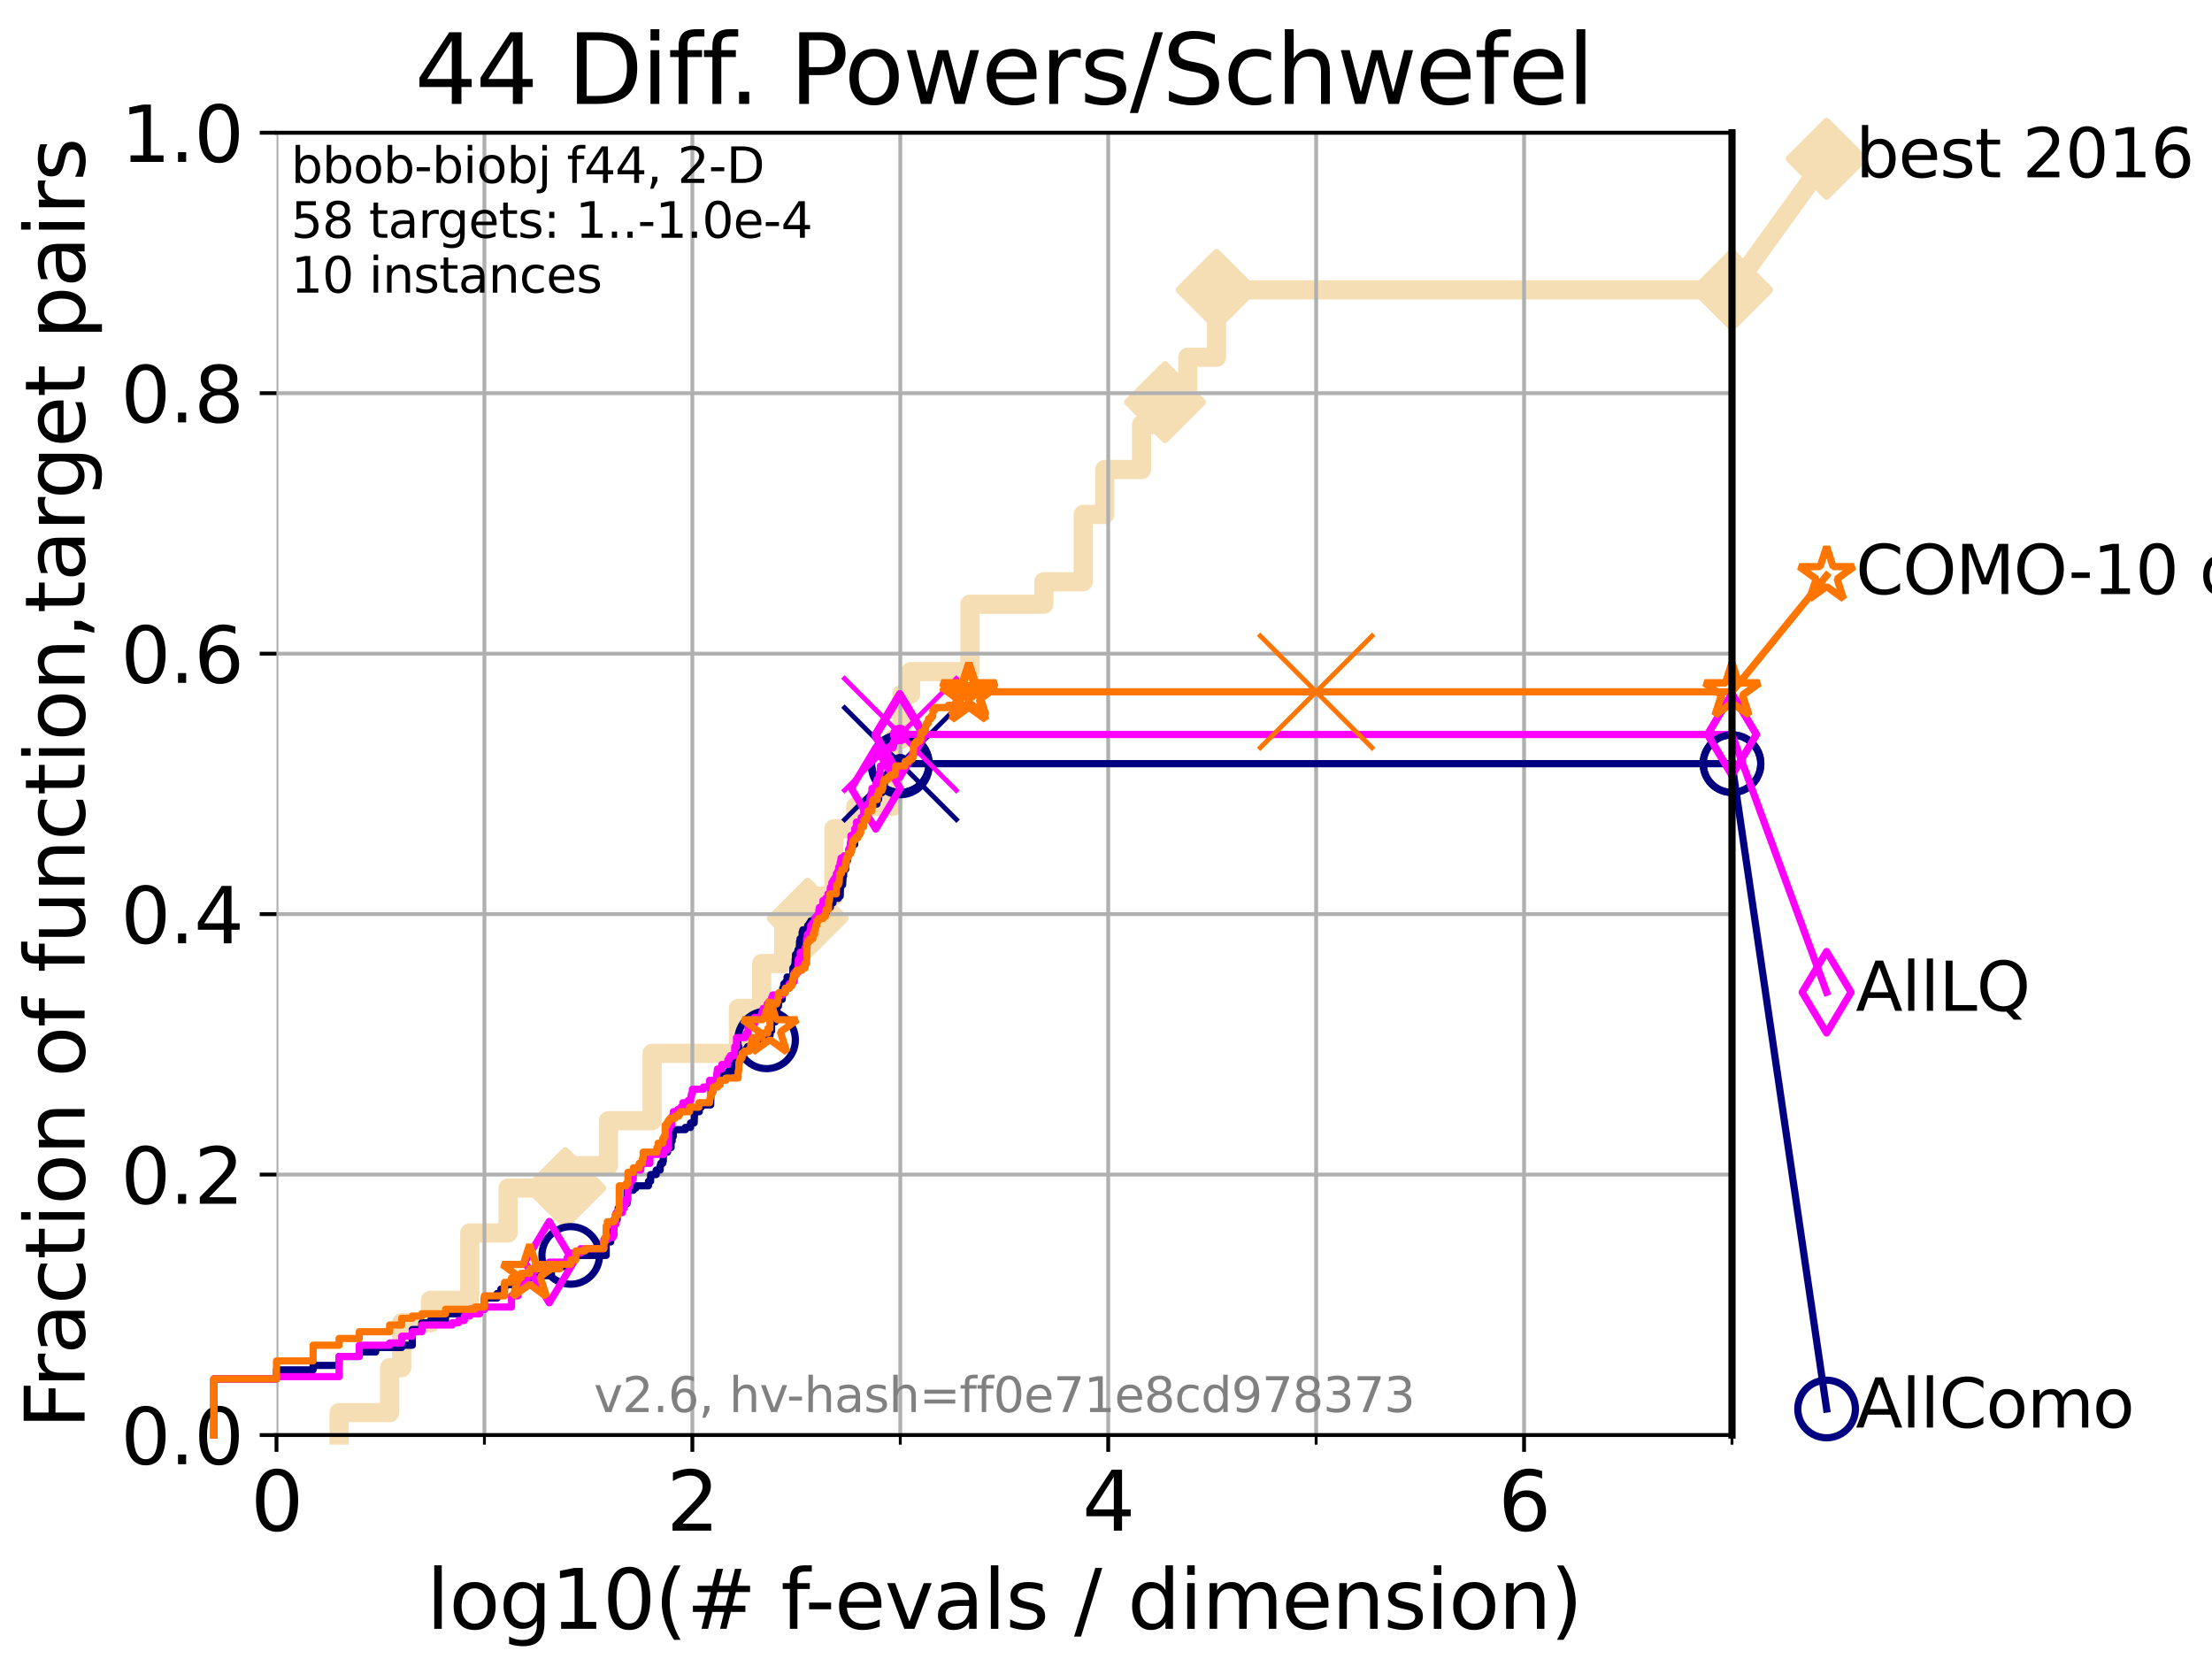 <?xml version="1.0" encoding="utf-8" standalone="no"?>
<!DOCTYPE svg PUBLIC "-//W3C//DTD SVG 1.1//EN"
  "http://www.w3.org/Graphics/SVG/1.1/DTD/svg11.dtd">
<svg xmlns:xlink="http://www.w3.org/1999/xlink" width="460.8pt" height="345.6pt" viewBox="0 0 460.8 345.6" xmlns="http://www.w3.org/2000/svg" version="1.1">
 <defs>
  <style type="text/css">*{stroke-linejoin: round; stroke-linecap: butt}</style>
 </defs>
 <g id="figure_1">
  <g id="patch_1">
   <path d="M 0 345.6 
L 460.8 345.6 
L 460.8 0 
L 0 0 
z
" style="fill: #ffffff"/>
  </g>
  <g id="axes_1">
   <g id="patch_2">
    <path d="M 57.6 298.944 
L 360.806 298.944 
L 360.806 27.648 
L 57.6 27.648 
z
" style="fill: #ffffff"/>
   </g>
   <g id="line2d_1">
    <path d="M 70.639 298.944 
L 70.639 294.266 
L 81.166 294.266 
L 81.166 284.911 
L 83.678 284.911 
L 83.678 275.556 
L 89.669 275.556 
L 89.669 270.879 
L 97.858 270.879 
L 97.858 256.846 
L 105.851 256.846 
L 105.851 247.491 
L 117.772 247.491 
L 117.772 242.814 
L 126.757 242.814 
L 126.757 233.459 
L 135.835 233.459 
L 135.835 219.426 
L 153.821 219.426 
L 153.821 210.071 
L 158.674 210.071 
L 158.674 200.716 
L 163.26 200.716 
L 163.26 191.361 
L 168.248 191.361 
L 168.248 186.684 
L 173.719 186.684 
L 173.719 172.651 
L 178.263 172.651 
L 178.263 167.974 
L 186.059 167.974 
L 186.059 153.941 
L 187.909 153.941 
L 187.909 144.586 
L 189.703 144.586 
L 189.703 139.908 
L 202.05 139.908 
L 202.05 125.876 
L 217.453 125.876 
L 217.453 121.198 
L 225.656 121.198 
L 225.656 107.166 
L 230.13 107.166 
L 230.13 97.811 
L 237.812 97.811 
L 237.812 88.456 
L 242.694 88.456 
L 242.694 83.778 
L 247.436 83.778 
L 247.436 74.423 
L 253.434 74.423 
L 253.434 60.391 
L 360.806 60.391 
" style="fill: none; stroke: #f5deb3; stroke-width: 4; stroke-linecap: square"/>
   </g>
   <g id="line2d_2">
    <defs>
     <path id="m43d76ca91d" d="M -0 7.778 
L 7.778 0 
L 0 -7.778 
L -7.778 -0 
z
" style="stroke: #f5deb3; stroke-width: 1.5; stroke-linejoin: miter"/>
    </defs>
    <g>
     <use xlink:href="#m43d76ca91d" x="117.772" y="247.491" style="fill: #f5deb3; stroke: #f5deb3; stroke-width: 1.5; stroke-linejoin: miter"/>
     <use xlink:href="#m43d76ca91d" x="168.248" y="191.361" style="fill: #f5deb3; stroke: #f5deb3; stroke-width: 1.5; stroke-linejoin: miter"/>
     <use xlink:href="#m43d76ca91d" x="242.694" y="83.778" style="fill: #f5deb3; stroke: #f5deb3; stroke-width: 1.5; stroke-linejoin: miter"/>
     <use xlink:href="#m43d76ca91d" x="253.434" y="60.391" style="fill: #f5deb3; stroke: #f5deb3; stroke-width: 1.5; stroke-linejoin: miter"/>
     <use xlink:href="#m43d76ca91d" x="360.806" y="60.391" style="fill: #f5deb3; stroke: #f5deb3; stroke-width: 1.5; stroke-linejoin: miter"/>
    </g>
   </g>
   <g id="line2d_3">
    <path style="fill: none; stroke: #f5deb3; stroke-width: 4; stroke-linecap: square"/>
    <g/>
   </g>
   <g id="line2d_4">
    <path d="M 360.806 60.391 
L 380.515 33.074 
" style="fill: none; stroke: #f5deb3; stroke-width: 4; stroke-linecap: square"/>
    <g>
     <use xlink:href="#m43d76ca91d" x="360.806" y="60.391" style="fill: #f5deb3; stroke: #f5deb3; stroke-width: 1.5; stroke-linejoin: miter"/>
     <use xlink:href="#m43d76ca91d" x="380.515" y="33.074" style="fill: #f5deb3; stroke: #f5deb3; stroke-width: 1.5; stroke-linejoin: miter"/>
    </g>
   </g>
   <g id="matplotlib.axis_1">
    <g id="xtick_1">
     <g id="line2d_5">
      <path d="M 57.6 298.944 
L 57.6 27.648 
" clip-path="url(#pabd17e1819)" style="fill: none; stroke: #b0b0b0; stroke-width: 0.8; stroke-linecap: square"/>
     </g>
     <g id="line2d_6">
      <defs>
       <path id="mda1636e705" d="M 0 0 
L 0 3.5 
" style="stroke: #000000; stroke-width: 0.8"/>
      </defs>
      <g>
       <use xlink:href="#mda1636e705" x="57.6" y="298.944" style="stroke: #000000; stroke-width: 0.8"/>
      </g>
     </g>
     <g id="text_1">
      <!-- 0 -->
      <g transform="translate(52.192 318.861) scale(0.17 -0.17)">
       <defs>
        <path id="DejaVuSans-30" d="M 2034 4250 
Q 1547 4250 1301 3770 
Q 1056 3291 1056 2328 
Q 1056 1369 1301 889 
Q 1547 409 2034 409 
Q 2525 409 2770 889 
Q 3016 1369 3016 2328 
Q 3016 3291 2770 3770 
Q 2525 4250 2034 4250 
z
M 2034 4750 
Q 2819 4750 3233 4129 
Q 3647 3509 3647 2328 
Q 3647 1150 3233 529 
Q 2819 -91 2034 -91 
Q 1250 -91 836 529 
Q 422 1150 422 2328 
Q 422 3509 836 4129 
Q 1250 4750 2034 4750 
z
" transform="scale(0.016)"/>
       </defs>
       <use xlink:href="#DejaVuSans-30"/>
      </g>
     </g>
    </g>
    <g id="xtick_2">
     <g id="line2d_7">
      <path d="M 144.23 298.944 
L 144.23 27.648 
" clip-path="url(#pabd17e1819)" style="fill: none; stroke: #b0b0b0; stroke-width: 0.8; stroke-linecap: square"/>
     </g>
     <g id="line2d_8">
      <g>
       <use xlink:href="#mda1636e705" x="144.23" y="298.944" style="stroke: #000000; stroke-width: 0.8"/>
      </g>
     </g>
     <g id="text_2">
      <!-- 2 -->
      <g transform="translate(138.822 318.861) scale(0.17 -0.17)">
       <defs>
        <path id="DejaVuSans-32" d="M 1228 531 
L 3431 531 
L 3431 0 
L 469 0 
L 469 531 
Q 828 903 1448 1529 
Q 2069 2156 2228 2338 
Q 2531 2678 2651 2914 
Q 2772 3150 2772 3378 
Q 2772 3750 2511 3984 
Q 2250 4219 1831 4219 
Q 1534 4219 1204 4116 
Q 875 4013 500 3803 
L 500 4441 
Q 881 4594 1212 4672 
Q 1544 4750 1819 4750 
Q 2544 4750 2975 4387 
Q 3406 4025 3406 3419 
Q 3406 3131 3298 2873 
Q 3191 2616 2906 2266 
Q 2828 2175 2409 1742 
Q 1991 1309 1228 531 
z
" transform="scale(0.016)"/>
       </defs>
       <use xlink:href="#DejaVuSans-32"/>
      </g>
     </g>
    </g>
    <g id="xtick_3">
     <g id="line2d_9">
      <path d="M 230.861 298.944 
L 230.861 27.648 
" clip-path="url(#pabd17e1819)" style="fill: none; stroke: #b0b0b0; stroke-width: 0.8; stroke-linecap: square"/>
     </g>
     <g id="line2d_10">
      <g>
       <use xlink:href="#mda1636e705" x="230.861" y="298.944" style="stroke: #000000; stroke-width: 0.8"/>
      </g>
     </g>
     <g id="text_3">
      <!-- 4 -->
      <g transform="translate(225.453 318.861) scale(0.17 -0.17)">
       <defs>
        <path id="DejaVuSans-34" d="M 2419 4116 
L 825 1625 
L 2419 1625 
L 2419 4116 
z
M 2253 4666 
L 3047 4666 
L 3047 1625 
L 3713 1625 
L 3713 1100 
L 3047 1100 
L 3047 0 
L 2419 0 
L 2419 1100 
L 313 1100 
L 313 1709 
L 2253 4666 
z
" transform="scale(0.016)"/>
       </defs>
       <use xlink:href="#DejaVuSans-34"/>
      </g>
     </g>
    </g>
    <g id="xtick_4">
     <g id="line2d_11">
      <path d="M 317.491 298.944 
L 317.491 27.648 
" clip-path="url(#pabd17e1819)" style="fill: none; stroke: #b0b0b0; stroke-width: 0.8; stroke-linecap: square"/>
     </g>
     <g id="line2d_12">
      <g>
       <use xlink:href="#mda1636e705" x="317.491" y="298.944" style="stroke: #000000; stroke-width: 0.8"/>
      </g>
     </g>
     <g id="text_4">
      <!-- 6 -->
      <g transform="translate(312.083 318.861) scale(0.17 -0.17)">
       <defs>
        <path id="DejaVuSans-36" d="M 2113 2584 
Q 1688 2584 1439 2293 
Q 1191 2003 1191 1497 
Q 1191 994 1439 701 
Q 1688 409 2113 409 
Q 2538 409 2786 701 
Q 3034 994 3034 1497 
Q 3034 2003 2786 2293 
Q 2538 2584 2113 2584 
z
M 3366 4563 
L 3366 3988 
Q 3128 4100 2886 4159 
Q 2644 4219 2406 4219 
Q 1781 4219 1451 3797 
Q 1122 3375 1075 2522 
Q 1259 2794 1537 2939 
Q 1816 3084 2150 3084 
Q 2853 3084 3261 2657 
Q 3669 2231 3669 1497 
Q 3669 778 3244 343 
Q 2819 -91 2113 -91 
Q 1303 -91 875 529 
Q 447 1150 447 2328 
Q 447 3434 972 4092 
Q 1497 4750 2381 4750 
Q 2619 4750 2861 4703 
Q 3103 4656 3366 4563 
z
" transform="scale(0.016)"/>
       </defs>
       <use xlink:href="#DejaVuSans-36"/>
      </g>
     </g>
    </g>
    <g id="xtick_5">
     <g id="line2d_13">
      <path d="M 100.915 298.944 
L 100.915 27.648 
" clip-path="url(#pabd17e1819)" style="fill: none; stroke: #b0b0b0; stroke-width: 0.8; stroke-linecap: square"/>
     </g>
     <g id="line2d_14">
      <defs>
       <path id="m91ece36813" d="M 0 0 
L 0 2 
" style="stroke: #000000; stroke-width: 0.6"/>
      </defs>
      <g>
       <use xlink:href="#m91ece36813" x="100.915" y="298.944" style="stroke: #000000; stroke-width: 0.6"/>
      </g>
     </g>
    </g>
    <g id="xtick_6">
     <g id="line2d_15">
      <path d="M 187.546 298.944 
L 187.546 27.648 
" clip-path="url(#pabd17e1819)" style="fill: none; stroke: #b0b0b0; stroke-width: 0.8; stroke-linecap: square"/>
     </g>
     <g id="line2d_16">
      <g>
       <use xlink:href="#m91ece36813" x="187.546" y="298.944" style="stroke: #000000; stroke-width: 0.6"/>
      </g>
     </g>
    </g>
    <g id="xtick_7">
     <g id="line2d_17">
      <path d="M 274.176 298.944 
L 274.176 27.648 
" clip-path="url(#pabd17e1819)" style="fill: none; stroke: #b0b0b0; stroke-width: 0.8; stroke-linecap: square"/>
     </g>
     <g id="line2d_18">
      <g>
       <use xlink:href="#m91ece36813" x="274.176" y="298.944" style="stroke: #000000; stroke-width: 0.6"/>
      </g>
     </g>
    </g>
    <g id="xtick_8">
     <g id="line2d_19">
      <path d="M 360.806 298.944 
L 360.806 27.648 
" clip-path="url(#pabd17e1819)" style="fill: none; stroke: #b0b0b0; stroke-width: 0.8; stroke-linecap: square"/>
     </g>
     <g id="line2d_20">
      <g>
       <use xlink:href="#m91ece36813" x="360.806" y="298.944" style="stroke: #000000; stroke-width: 0.6"/>
      </g>
     </g>
    </g>
    <g id="text_5">
     <!-- log10(# f-evals / dimension) -->
     <g transform="translate(88.823 339.314) scale(0.17 -0.17)">
      <defs>
       <path id="DejaVuSans-6c" d="M 603 4863 
L 1178 4863 
L 1178 0 
L 603 0 
L 603 4863 
z
" transform="scale(0.016)"/>
       <path id="DejaVuSans-6f" d="M 1959 3097 
Q 1497 3097 1228 2736 
Q 959 2375 959 1747 
Q 959 1119 1226 758 
Q 1494 397 1959 397 
Q 2419 397 2687 759 
Q 2956 1122 2956 1747 
Q 2956 2369 2687 2733 
Q 2419 3097 1959 3097 
z
M 1959 3584 
Q 2709 3584 3137 3096 
Q 3566 2609 3566 1747 
Q 3566 888 3137 398 
Q 2709 -91 1959 -91 
Q 1206 -91 779 398 
Q 353 888 353 1747 
Q 353 2609 779 3096 
Q 1206 3584 1959 3584 
z
" transform="scale(0.016)"/>
       <path id="DejaVuSans-67" d="M 2906 1791 
Q 2906 2416 2648 2759 
Q 2391 3103 1925 3103 
Q 1463 3103 1205 2759 
Q 947 2416 947 1791 
Q 947 1169 1205 825 
Q 1463 481 1925 481 
Q 2391 481 2648 825 
Q 2906 1169 2906 1791 
z
M 3481 434 
Q 3481 -459 3084 -895 
Q 2688 -1331 1869 -1331 
Q 1566 -1331 1297 -1286 
Q 1028 -1241 775 -1147 
L 775 -588 
Q 1028 -725 1275 -790 
Q 1522 -856 1778 -856 
Q 2344 -856 2625 -561 
Q 2906 -266 2906 331 
L 2906 616 
Q 2728 306 2450 153 
Q 2172 0 1784 0 
Q 1141 0 747 490 
Q 353 981 353 1791 
Q 353 2603 747 3093 
Q 1141 3584 1784 3584 
Q 2172 3584 2450 3431 
Q 2728 3278 2906 2969 
L 2906 3500 
L 3481 3500 
L 3481 434 
z
" transform="scale(0.016)"/>
       <path id="DejaVuSans-31" d="M 794 531 
L 1825 531 
L 1825 4091 
L 703 3866 
L 703 4441 
L 1819 4666 
L 2450 4666 
L 2450 531 
L 3481 531 
L 3481 0 
L 794 0 
L 794 531 
z
" transform="scale(0.016)"/>
       <path id="DejaVuSans-28" d="M 1984 4856 
Q 1566 4138 1362 3434 
Q 1159 2731 1159 2009 
Q 1159 1288 1364 580 
Q 1569 -128 1984 -844 
L 1484 -844 
Q 1016 -109 783 600 
Q 550 1309 550 2009 
Q 550 2706 781 3412 
Q 1013 4119 1484 4856 
L 1984 4856 
z
" transform="scale(0.016)"/>
       <path id="DejaVuSans-23" d="M 3272 2816 
L 2363 2816 
L 2100 1772 
L 3016 1772 
L 3272 2816 
z
M 2803 4594 
L 2478 3297 
L 3391 3297 
L 3719 4594 
L 4219 4594 
L 3897 3297 
L 4872 3297 
L 4872 2816 
L 3775 2816 
L 3519 1772 
L 4513 1772 
L 4513 1294 
L 3397 1294 
L 3072 0 
L 2572 0 
L 2894 1294 
L 1978 1294 
L 1656 0 
L 1153 0 
L 1478 1294 
L 494 1294 
L 494 1772 
L 1594 1772 
L 1856 2816 
L 850 2816 
L 850 3297 
L 1978 3297 
L 2297 4594 
L 2803 4594 
z
" transform="scale(0.016)"/>
       <path id="DejaVuSans-20" transform="scale(0.016)"/>
       <path id="DejaVuSans-66" d="M 2375 4863 
L 2375 4384 
L 1825 4384 
Q 1516 4384 1395 4259 
Q 1275 4134 1275 3809 
L 1275 3500 
L 2222 3500 
L 2222 3053 
L 1275 3053 
L 1275 0 
L 697 0 
L 697 3053 
L 147 3053 
L 147 3500 
L 697 3500 
L 697 3744 
Q 697 4328 969 4595 
Q 1241 4863 1831 4863 
L 2375 4863 
z
" transform="scale(0.016)"/>
       <path id="DejaVuSans-2d" d="M 313 2009 
L 1997 2009 
L 1997 1497 
L 313 1497 
L 313 2009 
z
" transform="scale(0.016)"/>
       <path id="DejaVuSans-65" d="M 3597 1894 
L 3597 1613 
L 953 1613 
Q 991 1019 1311 708 
Q 1631 397 2203 397 
Q 2534 397 2845 478 
Q 3156 559 3463 722 
L 3463 178 
Q 3153 47 2828 -22 
Q 2503 -91 2169 -91 
Q 1331 -91 842 396 
Q 353 884 353 1716 
Q 353 2575 817 3079 
Q 1281 3584 2069 3584 
Q 2775 3584 3186 3129 
Q 3597 2675 3597 1894 
z
M 3022 2063 
Q 3016 2534 2758 2815 
Q 2500 3097 2075 3097 
Q 1594 3097 1305 2825 
Q 1016 2553 972 2059 
L 3022 2063 
z
" transform="scale(0.016)"/>
       <path id="DejaVuSans-76" d="M 191 3500 
L 800 3500 
L 1894 563 
L 2988 3500 
L 3597 3500 
L 2284 0 
L 1503 0 
L 191 3500 
z
" transform="scale(0.016)"/>
       <path id="DejaVuSans-61" d="M 2194 1759 
Q 1497 1759 1228 1600 
Q 959 1441 959 1056 
Q 959 750 1161 570 
Q 1363 391 1709 391 
Q 2188 391 2477 730 
Q 2766 1069 2766 1631 
L 2766 1759 
L 2194 1759 
z
M 3341 1997 
L 3341 0 
L 2766 0 
L 2766 531 
Q 2569 213 2275 61 
Q 1981 -91 1556 -91 
Q 1019 -91 701 211 
Q 384 513 384 1019 
Q 384 1609 779 1909 
Q 1175 2209 1959 2209 
L 2766 2209 
L 2766 2266 
Q 2766 2663 2505 2880 
Q 2244 3097 1772 3097 
Q 1472 3097 1187 3025 
Q 903 2953 641 2809 
L 641 3341 
Q 956 3463 1253 3523 
Q 1550 3584 1831 3584 
Q 2591 3584 2966 3190 
Q 3341 2797 3341 1997 
z
" transform="scale(0.016)"/>
       <path id="DejaVuSans-73" d="M 2834 3397 
L 2834 2853 
Q 2591 2978 2328 3040 
Q 2066 3103 1784 3103 
Q 1356 3103 1142 2972 
Q 928 2841 928 2578 
Q 928 2378 1081 2264 
Q 1234 2150 1697 2047 
L 1894 2003 
Q 2506 1872 2764 1633 
Q 3022 1394 3022 966 
Q 3022 478 2636 193 
Q 2250 -91 1575 -91 
Q 1294 -91 989 -36 
Q 684 19 347 128 
L 347 722 
Q 666 556 975 473 
Q 1284 391 1588 391 
Q 1994 391 2212 530 
Q 2431 669 2431 922 
Q 2431 1156 2273 1281 
Q 2116 1406 1581 1522 
L 1381 1569 
Q 847 1681 609 1914 
Q 372 2147 372 2553 
Q 372 3047 722 3315 
Q 1072 3584 1716 3584 
Q 2034 3584 2315 3537 
Q 2597 3491 2834 3397 
z
" transform="scale(0.016)"/>
       <path id="DejaVuSans-2f" d="M 1625 4666 
L 2156 4666 
L 531 -594 
L 0 -594 
L 1625 4666 
z
" transform="scale(0.016)"/>
       <path id="DejaVuSans-64" d="M 2906 2969 
L 2906 4863 
L 3481 4863 
L 3481 0 
L 2906 0 
L 2906 525 
Q 2725 213 2448 61 
Q 2172 -91 1784 -91 
Q 1150 -91 751 415 
Q 353 922 353 1747 
Q 353 2572 751 3078 
Q 1150 3584 1784 3584 
Q 2172 3584 2448 3432 
Q 2725 3281 2906 2969 
z
M 947 1747 
Q 947 1113 1208 752 
Q 1469 391 1925 391 
Q 2381 391 2643 752 
Q 2906 1113 2906 1747 
Q 2906 2381 2643 2742 
Q 2381 3103 1925 3103 
Q 1469 3103 1208 2742 
Q 947 2381 947 1747 
z
" transform="scale(0.016)"/>
       <path id="DejaVuSans-69" d="M 603 3500 
L 1178 3500 
L 1178 0 
L 603 0 
L 603 3500 
z
M 603 4863 
L 1178 4863 
L 1178 4134 
L 603 4134 
L 603 4863 
z
" transform="scale(0.016)"/>
       <path id="DejaVuSans-6d" d="M 3328 2828 
Q 3544 3216 3844 3400 
Q 4144 3584 4550 3584 
Q 5097 3584 5394 3201 
Q 5691 2819 5691 2113 
L 5691 0 
L 5113 0 
L 5113 2094 
Q 5113 2597 4934 2840 
Q 4756 3084 4391 3084 
Q 3944 3084 3684 2787 
Q 3425 2491 3425 1978 
L 3425 0 
L 2847 0 
L 2847 2094 
Q 2847 2600 2669 2842 
Q 2491 3084 2119 3084 
Q 1678 3084 1418 2786 
Q 1159 2488 1159 1978 
L 1159 0 
L 581 0 
L 581 3500 
L 1159 3500 
L 1159 2956 
Q 1356 3278 1631 3431 
Q 1906 3584 2284 3584 
Q 2666 3584 2933 3390 
Q 3200 3197 3328 2828 
z
" transform="scale(0.016)"/>
       <path id="DejaVuSans-6e" d="M 3513 2113 
L 3513 0 
L 2938 0 
L 2938 2094 
Q 2938 2591 2744 2837 
Q 2550 3084 2163 3084 
Q 1697 3084 1428 2787 
Q 1159 2491 1159 1978 
L 1159 0 
L 581 0 
L 581 3500 
L 1159 3500 
L 1159 2956 
Q 1366 3272 1645 3428 
Q 1925 3584 2291 3584 
Q 2894 3584 3203 3211 
Q 3513 2838 3513 2113 
z
" transform="scale(0.016)"/>
       <path id="DejaVuSans-29" d="M 513 4856 
L 1013 4856 
Q 1481 4119 1714 3412 
Q 1947 2706 1947 2009 
Q 1947 1309 1714 600 
Q 1481 -109 1013 -844 
L 513 -844 
Q 928 -128 1133 580 
Q 1338 1288 1338 2009 
Q 1338 2731 1133 3434 
Q 928 4138 513 4856 
z
" transform="scale(0.016)"/>
      </defs>
      <use xlink:href="#DejaVuSans-6c"/>
      <use xlink:href="#DejaVuSans-6f" x="27.783"/>
      <use xlink:href="#DejaVuSans-67" x="88.965"/>
      <use xlink:href="#DejaVuSans-31" x="152.441"/>
      <use xlink:href="#DejaVuSans-30" x="216.064"/>
      <use xlink:href="#DejaVuSans-28" x="279.688"/>
      <use xlink:href="#DejaVuSans-23" x="318.701"/>
      <use xlink:href="#DejaVuSans-20" x="402.49"/>
      <use xlink:href="#DejaVuSans-66" x="434.277"/>
      <use xlink:href="#DejaVuSans-2d" x="463.982"/>
      <use xlink:href="#DejaVuSans-65" x="500.066"/>
      <use xlink:href="#DejaVuSans-76" x="561.59"/>
      <use xlink:href="#DejaVuSans-61" x="620.77"/>
      <use xlink:href="#DejaVuSans-6c" x="682.049"/>
      <use xlink:href="#DejaVuSans-73" x="709.832"/>
      <use xlink:href="#DejaVuSans-20" x="761.932"/>
      <use xlink:href="#DejaVuSans-2f" x="793.719"/>
      <use xlink:href="#DejaVuSans-20" x="827.41"/>
      <use xlink:href="#DejaVuSans-64" x="859.197"/>
      <use xlink:href="#DejaVuSans-69" x="922.674"/>
      <use xlink:href="#DejaVuSans-6d" x="950.457"/>
      <use xlink:href="#DejaVuSans-65" x="1047.869"/>
      <use xlink:href="#DejaVuSans-6e" x="1109.393"/>
      <use xlink:href="#DejaVuSans-73" x="1172.771"/>
      <use xlink:href="#DejaVuSans-69" x="1224.871"/>
      <use xlink:href="#DejaVuSans-6f" x="1252.654"/>
      <use xlink:href="#DejaVuSans-6e" x="1313.836"/>
      <use xlink:href="#DejaVuSans-29" x="1377.215"/>
     </g>
    </g>
   </g>
   <g id="matplotlib.axis_2">
    <g id="ytick_1">
     <g id="line2d_21">
      <path d="M 57.6 298.944 
L 360.806 298.944 
" clip-path="url(#pabd17e1819)" style="fill: none; stroke: #b0b0b0; stroke-width: 0.8; stroke-linecap: square"/>
     </g>
     <g id="line2d_22">
      <defs>
       <path id="mdb90df965e" d="M 0 0 
L -3.5 0 
" style="stroke: #000000; stroke-width: 0.8"/>
      </defs>
      <g>
       <use xlink:href="#mdb90df965e" x="57.6" y="298.944" style="stroke: #000000; stroke-width: 0.8"/>
      </g>
     </g>
     <g id="text_6">
      <!-- 0.0 -->
      <g transform="translate(25.155 305.023) scale(0.16 -0.16)">
       <defs>
        <path id="DejaVuSans-2e" d="M 684 794 
L 1344 794 
L 1344 0 
L 684 0 
L 684 794 
z
" transform="scale(0.016)"/>
       </defs>
       <use xlink:href="#DejaVuSans-30"/>
       <use xlink:href="#DejaVuSans-2e" x="63.623"/>
       <use xlink:href="#DejaVuSans-30" x="95.41"/>
      </g>
     </g>
    </g>
    <g id="ytick_2">
     <g id="line2d_23">
      <path d="M 57.6 244.685 
L 360.806 244.685 
" clip-path="url(#pabd17e1819)" style="fill: none; stroke: #b0b0b0; stroke-width: 0.8; stroke-linecap: square"/>
     </g>
     <g id="line2d_24">
      <g>
       <use xlink:href="#mdb90df965e" x="57.6" y="244.685" style="stroke: #000000; stroke-width: 0.8"/>
      </g>
     </g>
     <g id="text_7">
      <!-- 0.2 -->
      <g transform="translate(25.155 250.764) scale(0.16 -0.16)">
       <use xlink:href="#DejaVuSans-30"/>
       <use xlink:href="#DejaVuSans-2e" x="63.623"/>
       <use xlink:href="#DejaVuSans-32" x="95.41"/>
      </g>
     </g>
    </g>
    <g id="ytick_3">
     <g id="line2d_25">
      <path d="M 57.6 190.426 
L 360.806 190.426 
" clip-path="url(#pabd17e1819)" style="fill: none; stroke: #b0b0b0; stroke-width: 0.8; stroke-linecap: square"/>
     </g>
     <g id="line2d_26">
      <g>
       <use xlink:href="#mdb90df965e" x="57.6" y="190.426" style="stroke: #000000; stroke-width: 0.8"/>
      </g>
     </g>
     <g id="text_8">
      <!-- 0.4 -->
      <g transform="translate(25.155 196.504) scale(0.16 -0.16)">
       <use xlink:href="#DejaVuSans-30"/>
       <use xlink:href="#DejaVuSans-2e" x="63.623"/>
       <use xlink:href="#DejaVuSans-34" x="95.41"/>
      </g>
     </g>
    </g>
    <g id="ytick_4">
     <g id="line2d_27">
      <path d="M 57.6 136.166 
L 360.806 136.166 
" clip-path="url(#pabd17e1819)" style="fill: none; stroke: #b0b0b0; stroke-width: 0.8; stroke-linecap: square"/>
     </g>
     <g id="line2d_28">
      <g>
       <use xlink:href="#mdb90df965e" x="57.6" y="136.166" style="stroke: #000000; stroke-width: 0.8"/>
      </g>
     </g>
     <g id="text_9">
      <!-- 0.6 -->
      <g transform="translate(25.155 142.245) scale(0.16 -0.16)">
       <use xlink:href="#DejaVuSans-30"/>
       <use xlink:href="#DejaVuSans-2e" x="63.623"/>
       <use xlink:href="#DejaVuSans-36" x="95.41"/>
      </g>
     </g>
    </g>
    <g id="ytick_5">
     <g id="line2d_29">
      <path d="M 57.6 81.907 
L 360.806 81.907 
" clip-path="url(#pabd17e1819)" style="fill: none; stroke: #b0b0b0; stroke-width: 0.8; stroke-linecap: square"/>
     </g>
     <g id="line2d_30">
      <g>
       <use xlink:href="#mdb90df965e" x="57.6" y="81.907" style="stroke: #000000; stroke-width: 0.8"/>
      </g>
     </g>
     <g id="text_10">
      <!-- 0.8 -->
      <g transform="translate(25.155 87.986) scale(0.16 -0.16)">
       <defs>
        <path id="DejaVuSans-38" d="M 2034 2216 
Q 1584 2216 1326 1975 
Q 1069 1734 1069 1313 
Q 1069 891 1326 650 
Q 1584 409 2034 409 
Q 2484 409 2743 651 
Q 3003 894 3003 1313 
Q 3003 1734 2745 1975 
Q 2488 2216 2034 2216 
z
M 1403 2484 
Q 997 2584 770 2862 
Q 544 3141 544 3541 
Q 544 4100 942 4425 
Q 1341 4750 2034 4750 
Q 2731 4750 3128 4425 
Q 3525 4100 3525 3541 
Q 3525 3141 3298 2862 
Q 3072 2584 2669 2484 
Q 3125 2378 3379 2068 
Q 3634 1759 3634 1313 
Q 3634 634 3220 271 
Q 2806 -91 2034 -91 
Q 1263 -91 848 271 
Q 434 634 434 1313 
Q 434 1759 690 2068 
Q 947 2378 1403 2484 
z
M 1172 3481 
Q 1172 3119 1398 2916 
Q 1625 2713 2034 2713 
Q 2441 2713 2670 2916 
Q 2900 3119 2900 3481 
Q 2900 3844 2670 4047 
Q 2441 4250 2034 4250 
Q 1625 4250 1398 4047 
Q 1172 3844 1172 3481 
z
" transform="scale(0.016)"/>
       </defs>
       <use xlink:href="#DejaVuSans-30"/>
       <use xlink:href="#DejaVuSans-2e" x="63.623"/>
       <use xlink:href="#DejaVuSans-38" x="95.41"/>
      </g>
     </g>
    </g>
    <g id="ytick_6">
     <g id="line2d_31">
      <path d="M 57.6 27.648 
L 360.806 27.648 
" clip-path="url(#pabd17e1819)" style="fill: none; stroke: #b0b0b0; stroke-width: 0.8; stroke-linecap: square"/>
     </g>
     <g id="line2d_32">
      <g>
       <use xlink:href="#mdb90df965e" x="57.6" y="27.648" style="stroke: #000000; stroke-width: 0.8"/>
      </g>
     </g>
     <g id="text_11">
      <!-- 1.0 -->
      <g transform="translate(25.155 33.727) scale(0.16 -0.16)">
       <use xlink:href="#DejaVuSans-31"/>
       <use xlink:href="#DejaVuSans-2e" x="63.623"/>
       <use xlink:href="#DejaVuSans-30" x="95.41"/>
      </g>
     </g>
    </g>
    <g id="text_12">
     <!-- Fraction of function,target pairs -->
     <g transform="translate(17.62 297.681) rotate(-90) scale(0.17 -0.17)">
      <defs>
       <path id="DejaVuSans-46" d="M 628 4666 
L 3309 4666 
L 3309 4134 
L 1259 4134 
L 1259 2759 
L 3109 2759 
L 3109 2228 
L 1259 2228 
L 1259 0 
L 628 0 
L 628 4666 
z
" transform="scale(0.016)"/>
       <path id="DejaVuSans-72" d="M 2631 2963 
Q 2534 3019 2420 3045 
Q 2306 3072 2169 3072 
Q 1681 3072 1420 2755 
Q 1159 2438 1159 1844 
L 1159 0 
L 581 0 
L 581 3500 
L 1159 3500 
L 1159 2956 
Q 1341 3275 1631 3429 
Q 1922 3584 2338 3584 
Q 2397 3584 2469 3576 
Q 2541 3569 2628 3553 
L 2631 2963 
z
" transform="scale(0.016)"/>
       <path id="DejaVuSans-63" d="M 3122 3366 
L 3122 2828 
Q 2878 2963 2633 3030 
Q 2388 3097 2138 3097 
Q 1578 3097 1268 2742 
Q 959 2388 959 1747 
Q 959 1106 1268 751 
Q 1578 397 2138 397 
Q 2388 397 2633 464 
Q 2878 531 3122 666 
L 3122 134 
Q 2881 22 2623 -34 
Q 2366 -91 2075 -91 
Q 1284 -91 818 406 
Q 353 903 353 1747 
Q 353 2603 823 3093 
Q 1294 3584 2113 3584 
Q 2378 3584 2631 3529 
Q 2884 3475 3122 3366 
z
" transform="scale(0.016)"/>
       <path id="DejaVuSans-74" d="M 1172 4494 
L 1172 3500 
L 2356 3500 
L 2356 3053 
L 1172 3053 
L 1172 1153 
Q 1172 725 1289 603 
Q 1406 481 1766 481 
L 2356 481 
L 2356 0 
L 1766 0 
Q 1100 0 847 248 
Q 594 497 594 1153 
L 594 3053 
L 172 3053 
L 172 3500 
L 594 3500 
L 594 4494 
L 1172 4494 
z
" transform="scale(0.016)"/>
       <path id="DejaVuSans-75" d="M 544 1381 
L 544 3500 
L 1119 3500 
L 1119 1403 
Q 1119 906 1312 657 
Q 1506 409 1894 409 
Q 2359 409 2629 706 
Q 2900 1003 2900 1516 
L 2900 3500 
L 3475 3500 
L 3475 0 
L 2900 0 
L 2900 538 
Q 2691 219 2414 64 
Q 2138 -91 1772 -91 
Q 1169 -91 856 284 
Q 544 659 544 1381 
z
M 1991 3584 
L 1991 3584 
z
" transform="scale(0.016)"/>
       <path id="DejaVuSans-2c" d="M 750 794 
L 1409 794 
L 1409 256 
L 897 -744 
L 494 -744 
L 750 256 
L 750 794 
z
" transform="scale(0.016)"/>
       <path id="DejaVuSans-70" d="M 1159 525 
L 1159 -1331 
L 581 -1331 
L 581 3500 
L 1159 3500 
L 1159 2969 
Q 1341 3281 1617 3432 
Q 1894 3584 2278 3584 
Q 2916 3584 3314 3078 
Q 3713 2572 3713 1747 
Q 3713 922 3314 415 
Q 2916 -91 2278 -91 
Q 1894 -91 1617 61 
Q 1341 213 1159 525 
z
M 3116 1747 
Q 3116 2381 2855 2742 
Q 2594 3103 2138 3103 
Q 1681 3103 1420 2742 
Q 1159 2381 1159 1747 
Q 1159 1113 1420 752 
Q 1681 391 2138 391 
Q 2594 391 2855 752 
Q 3116 1113 3116 1747 
z
" transform="scale(0.016)"/>
      </defs>
      <use xlink:href="#DejaVuSans-46"/>
      <use xlink:href="#DejaVuSans-72" x="50.27"/>
      <use xlink:href="#DejaVuSans-61" x="91.383"/>
      <use xlink:href="#DejaVuSans-63" x="152.662"/>
      <use xlink:href="#DejaVuSans-74" x="207.643"/>
      <use xlink:href="#DejaVuSans-69" x="246.852"/>
      <use xlink:href="#DejaVuSans-6f" x="274.635"/>
      <use xlink:href="#DejaVuSans-6e" x="335.816"/>
      <use xlink:href="#DejaVuSans-20" x="399.195"/>
      <use xlink:href="#DejaVuSans-6f" x="430.982"/>
      <use xlink:href="#DejaVuSans-66" x="492.164"/>
      <use xlink:href="#DejaVuSans-20" x="527.369"/>
      <use xlink:href="#DejaVuSans-66" x="559.156"/>
      <use xlink:href="#DejaVuSans-75" x="594.361"/>
      <use xlink:href="#DejaVuSans-6e" x="657.74"/>
      <use xlink:href="#DejaVuSans-63" x="721.119"/>
      <use xlink:href="#DejaVuSans-74" x="776.1"/>
      <use xlink:href="#DejaVuSans-69" x="815.309"/>
      <use xlink:href="#DejaVuSans-6f" x="843.092"/>
      <use xlink:href="#DejaVuSans-6e" x="904.273"/>
      <use xlink:href="#DejaVuSans-2c" x="967.652"/>
      <use xlink:href="#DejaVuSans-74" x="999.439"/>
      <use xlink:href="#DejaVuSans-61" x="1038.648"/>
      <use xlink:href="#DejaVuSans-72" x="1099.928"/>
      <use xlink:href="#DejaVuSans-67" x="1139.291"/>
      <use xlink:href="#DejaVuSans-65" x="1202.768"/>
      <use xlink:href="#DejaVuSans-74" x="1264.291"/>
      <use xlink:href="#DejaVuSans-20" x="1303.5"/>
      <use xlink:href="#DejaVuSans-70" x="1335.287"/>
      <use xlink:href="#DejaVuSans-61" x="1398.764"/>
      <use xlink:href="#DejaVuSans-69" x="1460.043"/>
      <use xlink:href="#DejaVuSans-72" x="1487.826"/>
      <use xlink:href="#DejaVuSans-73" x="1528.939"/>
     </g>
    </g>
   </g>
   <g id="line2d_33">
    <defs>
     <path id="ma8b001cfb5" d="M 0 1.5 
C 0.398 1.5 0.779 1.342 1.061 1.061 
C 1.342 0.779 1.5 0.398 1.5 0 
C 1.5 -0.398 1.342 -0.779 1.061 -1.061 
C 0.779 -1.342 0.398 -1.5 0 -1.5 
C -0.398 -1.5 -0.779 -1.342 -1.061 -1.061 
C -1.342 -0.779 -1.5 -0.398 -1.5 0 
C -1.5 0.398 -1.342 0.779 -1.061 1.061 
C -0.779 1.342 -0.398 1.5 0 1.5 
z
" style="stroke: #f5deb3"/>
    </defs>
    <g>
     <use xlink:href="#ma8b001cfb5" x="253.434" y="60.391" style="fill: #f5deb3; stroke: #f5deb3"/>
     <use xlink:href="#ma8b001cfb5" x="253.434" y="60.391" style="fill: #f5deb3; stroke: #f5deb3"/>
    </g>
   </g>
   <g id="line2d_34">
    <defs>
     <path id="md3a7923047" d="M 0 1.5 
C 0.398 1.5 0.779 1.342 1.061 1.061 
C 1.342 0.779 1.5 0.398 1.5 0 
C 1.5 -0.398 1.342 -0.779 1.061 -1.061 
C 0.779 -1.342 0.398 -1.5 0 -1.5 
C -0.398 -1.5 -0.779 -1.342 -1.061 -1.061 
C -1.342 -0.779 -1.5 -0.398 -1.5 0 
C -1.5 0.398 -1.342 0.779 -1.061 1.061 
C -0.779 1.342 -0.398 1.5 0 1.5 
z
" style="stroke: #000080"/>
    </defs>
    <g>
     <use xlink:href="#md3a7923047" x="187.546" y="159.086" style="fill: #000080; stroke: #000080"/>
     <use xlink:href="#md3a7923047" x="187.546" y="159.086" style="fill: #000080; stroke: #000080"/>
    </g>
   </g>
   <g id="line2d_35">
    <path d="M 44.561 298.944 
L 44.561 287.25 
L 57.6 287.25 
L 57.6 285.379 
L 65.227 285.379 
L 65.227 284.444 
L 70.639 284.444 
L 70.639 282.573 
L 74.837 282.573 
L 74.837 281.637 
L 78.267 281.637 
L 78.267 280.702 
L 83.678 280.702 
L 83.678 280.234 
L 85.894 280.234 
L 85.894 276.96 
L 87.876 276.96 
L 87.876 275.556 
L 89.669 275.556 
L 89.669 275.089 
L 92.812 275.089 
L 92.812 273.685 
L 97.858 273.685 
L 97.858 272.75 
L 100.915 272.75 
L 100.915 270.411 
L 103.544 270.411 
L 103.544 269.476 
L 104.345 269.476 
L 104.345 268.54 
L 105.113 268.54 
L 105.113 267.605 
L 107.245 267.605 
L 107.245 266.201 
L 110.336 266.201 
L 110.336 265.734 
L 114.872 265.734 
L 114.872 263.863 
L 118.525 263.863 
L 118.525 262.927 
L 118.89 262.927 
L 118.89 261.524 
L 126.275 261.524 
L 126.275 258.717 
L 127.227 258.717 
L 127.227 256.846 
L 127.458 256.846 
L 127.458 254.975 
L 127.911 254.975 
L 127.911 254.04 
L 128.571 254.04 
L 128.571 252.637 
L 128.786 252.637 
L 128.786 251.701 
L 129.417 251.701 
L 129.417 250.766 
L 130.618 250.766 
L 130.618 247.959 
L 131.929 247.959 
L 131.929 247.491 
L 132.464 247.491 
L 132.464 247.024 
L 135.085 247.024 
L 135.085 246.088 
L 135.539 246.088 
L 135.539 244.685 
L 136.697 244.685 
L 136.697 243.749 
L 137.521 243.749 
L 137.521 242.814 
L 137.655 242.814 
L 137.655 242.346 
L 138.051 242.346 
L 138.051 241.878 
L 138.181 241.878 
L 138.181 240.007 
L 139.068 240.007 
L 139.068 239.072 
L 139.796 239.072 
L 139.796 237.669 
L 140.033 237.669 
L 140.033 236.733 
L 140.266 236.733 
L 140.266 235.33 
L 142.764 235.33 
L 142.764 234.862 
L 143.85 234.862 
L 143.85 233.927 
L 144.603 233.927 
L 144.695 231.588 
L 145.678 231.588 
L 145.678 230.652 
L 146.109 230.652 
L 146.109 230.184 
L 148.048 230.184 
L 148.125 226.91 
L 148.353 226.91 
L 148.353 225.975 
L 149.524 225.975 
L 149.524 225.507 
L 149.876 225.507 
L 149.876 224.104 
L 150.827 224.104 
L 150.827 223.636 
L 151.732 223.636 
L 151.732 223.168 
L 152.596 223.168 
L 152.656 222.233 
L 152.895 222.233 
L 152.895 221.765 
L 153.013 221.765 
L 153.013 221.297 
L 153.821 221.297 
L 153.821 220.362 
L 154.378 220.362 
L 154.378 219.426 
L 154.971 219.426 
L 154.971 218.958 
L 155.444 218.958 
L 155.444 218.491 
L 155.752 218.491 
L 155.752 218.023 
L 157.503 218.023 
L 157.503 217.555 
L 158.977 217.555 
L 159.02 216.62 
L 159.693 216.62 
L 159.693 216.152 
L 160.142 216.152 
L 160.142 215.684 
L 160.423 215.684 
L 160.423 214.749 
L 160.738 214.749 
L 160.738 212.878 
L 161.505 212.878 
L 161.505 211.942 
L 161.84 211.942 
L 161.84 209.603 
L 162.169 209.603 
L 162.169 208.2 
L 162.95 208.2 
L 163.054 205.861 
L 163.192 205.861 
L 163.294 204.926 
L 163.733 204.926 
L 163.733 204.458 
L 163.965 204.458 
L 163.965 203.523 
L 165.146 203.523 
L 165.177 201.652 
L 165.453 201.652 
L 165.453 201.184 
L 165.574 201.184 
L 165.665 199.781 
L 165.725 199.781 
L 165.725 198.845 
L 166.082 198.845 
L 166.082 198.377 
L 166.199 198.377 
L 166.199 197.91 
L 166.489 197.91 
L 166.576 196.039 
L 166.661 196.039 
L 166.661 195.571 
L 167.085 195.571 
L 167.113 194.168 
L 167.252 194.168 
L 167.252 193.7 
L 168.143 193.7 
L 168.143 193.232 
L 168.274 193.232 
L 168.274 192.764 
L 168.638 192.764 
L 168.638 192.297 
L 168.918 192.297 
L 168.918 191.829 
L 169.687 191.829 
L 169.687 191.361 
L 170.191 191.361 
L 170.191 190.893 
L 170.979 190.893 
L 170.979 190.426 
L 171.691 190.426 
L 171.691 189.958 
L 172.187 189.958 
L 172.187 189.022 
L 172.979 189.022 
L 172.979 188.087 
L 173.522 188.087 
L 173.522 187.151 
L 174.638 187.151 
L 174.638 186.684 
L 175.026 186.684 
L 175.099 184.345 
L 175.531 184.345 
L 175.638 182.474 
L 175.744 182.474 
L 175.744 181.071 
L 176.179 181.071 
L 176.196 179.667 
L 176.334 179.667 
L 176.334 179.2 
L 176.571 179.2 
L 176.571 178.264 
L 176.705 178.264 
L 176.789 177.329 
L 176.971 177.329 
L 176.971 176.861 
L 177.395 176.861 
L 177.395 175.925 
L 178.046 175.925 
L 178.123 173.587 
L 178.523 173.587 
L 178.523 173.119 
L 178.943 173.119 
L 178.943 172.183 
L 179.121 172.183 
L 179.121 171.716 
L 179.658 171.716 
L 179.686 170.78 
L 180.054 170.78 
L 180.054 169.845 
L 180.483 169.845 
L 180.483 168.909 
L 181.01 168.909 
L 181.01 168.441 
L 181.195 168.441 
L 181.195 167.974 
L 181.754 167.974 
L 181.754 167.506 
L 182.69 167.506 
L 182.714 166.57 
L 183.016 166.57 
L 183.099 165.167 
L 183.709 165.167 
L 183.709 164.232 
L 183.835 164.232 
L 183.835 163.296 
L 184.232 163.296 
L 184.232 162.36 
L 184.533 162.36 
L 184.61 161.425 
L 185.001 161.425 
L 185.001 160.957 
L 185.895 160.957 
L 185.895 160.489 
L 186.18 160.489 
L 186.18 160.022 
L 186.531 160.022 
L 186.531 159.554 
L 187.546 159.554 
L 187.546 159.086 
L 360.806 159.086 
L 360.806 159.086 
" style="fill: none; stroke: #000080; stroke-width: 1.5; stroke-linecap: square"/>
   </g>
   <g id="line2d_36">
    <defs>
     <path id="mb1ff765ae9" d="M 0 6 
C 1.591 6 3.117 5.368 4.243 4.243 
C 5.368 3.117 6 1.591 6 0 
C 6 -1.591 5.368 -3.117 4.243 -4.243 
C 3.117 -5.368 1.591 -6 0 -6 
C -1.591 -6 -3.117 -5.368 -4.243 -4.243 
C -5.368 -3.117 -6 -1.591 -6 0 
C -6 1.591 -5.368 3.117 -4.243 4.243 
C -3.117 5.368 -1.591 6 0 6 
z
" style="stroke: #000080; stroke-width: 1.5"/>
    </defs>
    <g>
     <use xlink:href="#mb1ff765ae9" x="118.89" y="261.524" style="fill-opacity: 0; stroke: #000080; stroke-width: 1.5"/>
     <use xlink:href="#mb1ff765ae9" x="159.693" y="216.62" style="fill-opacity: 0; stroke: #000080; stroke-width: 1.5"/>
     <use xlink:href="#mb1ff765ae9" x="187.546" y="159.554" style="fill-opacity: 0; stroke: #000080; stroke-width: 1.5"/>
     <use xlink:href="#mb1ff765ae9" x="187.546" y="159.086" style="fill-opacity: 0; stroke: #000080; stroke-width: 1.5"/>
     <use xlink:href="#mb1ff765ae9" x="187.546" y="159.086" style="fill-opacity: 0; stroke: #000080; stroke-width: 1.5"/>
     <use xlink:href="#mb1ff765ae9" x="360.806" y="159.086" style="fill-opacity: 0; stroke: #000080; stroke-width: 1.5"/>
    </g>
   </g>
   <g id="line2d_37">
    <path style="fill: none; stroke: #000080; stroke-width: 1.5; stroke-linecap: square"/>
    <g/>
   </g>
   <g id="line2d_38">
    <path d="M 187.593 159.086 
" clip-path="url(#pabd17e1819)" style="fill: none; stroke: #000080; stroke-width: 1.5; stroke-linecap: square"/>
    <defs>
     <path id="mfbe101e9a4" d="M -12 12 
L 12 -12 
M -12 -12 
L 12 12 
" style="stroke: #000080"/>
    </defs>
    <g clip-path="url(#pabd17e1819)">
     <use xlink:href="#mfbe101e9a4" x="187.593" y="159.086" style="fill: #000080; stroke: #000080"/>
    </g>
   </g>
   <g id="line2d_39">
    <defs>
     <path id="m45cdfec78f" d="M 0 1.5 
C 0.398 1.5 0.779 1.342 1.061 1.061 
C 1.342 0.779 1.5 0.398 1.5 0 
C 1.5 -0.398 1.342 -0.779 1.061 -1.061 
C 0.779 -1.342 0.398 -1.5 0 -1.5 
C -0.398 -1.5 -0.779 -1.342 -1.061 -1.061 
C -1.342 -0.779 -1.5 -0.398 -1.5 0 
C -1.5 0.398 -1.342 0.779 -1.061 1.061 
C -0.779 1.342 -0.398 1.5 0 1.5 
z
" style="stroke: #ff00ff"/>
    </defs>
    <g>
     <use xlink:href="#m45cdfec78f" x="187.442" y="153.005" style="fill: #ff00ff; stroke: #ff00ff"/>
     <use xlink:href="#m45cdfec78f" x="187.442" y="153.005" style="fill: #ff00ff; stroke: #ff00ff"/>
    </g>
   </g>
   <g id="line2d_40">
    <path d="M 44.561 298.944 
L 44.561 287.25 
L 57.6 287.25 
L 57.6 286.782 
L 70.639 286.782 
L 70.639 282.573 
L 74.837 282.573 
L 74.837 280.234 
L 81.166 280.234 
L 81.166 279.766 
L 83.678 279.766 
L 83.678 278.363 
L 85.894 278.363 
L 85.894 277.427 
L 87.876 277.427 
L 87.876 276.024 
L 94.206 276.024 
L 94.206 275.556 
L 95.503 275.556 
L 95.503 275.089 
L 96.718 275.089 
L 96.718 274.153 
L 97.858 274.153 
L 97.858 273.685 
L 99.95 273.685 
L 99.95 272.75 
L 100.915 272.75 
L 100.915 272.282 
L 106.561 272.282 
L 106.561 269.943 
L 107.905 269.943 
L 107.905 268.072 
L 108.543 268.072 
L 108.543 267.605 
L 109.757 267.605 
L 109.757 265.734 
L 110.897 265.734 
L 110.897 264.798 
L 111.442 264.798 
L 111.442 263.863 
L 113.478 263.863 
L 113.478 263.395 
L 114.419 263.395 
L 114.419 262.927 
L 118.152 262.927 
L 118.152 261.992 
L 118.525 261.992 
L 118.525 261.056 
L 120.944 261.056 
L 120.944 260.121 
L 125.779 260.121 
L 125.779 258.25 
L 126.517 258.25 
L 126.517 257.782 
L 127.686 257.782 
L 127.686 257.314 
L 127.911 257.314 
L 127.911 254.975 
L 128.354 254.975 
L 128.354 252.637 
L 129.623 252.637 
L 129.623 251.701 
L 130.027 251.701 
L 130.027 250.766 
L 130.423 250.766 
L 130.423 249.83 
L 130.811 249.83 
L 130.811 247.491 
L 131.002 247.491 
L 131.002 247.024 
L 131.191 247.024 
L 131.191 246.088 
L 131.564 246.088 
L 131.564 245.62 
L 131.929 245.62 
L 131.929 243.749 
L 133.49 243.749 
L 133.49 242.814 
L 133.656 242.814 
L 133.656 242.346 
L 135.389 242.346 
L 135.389 240.475 
L 138.31 240.475 
L 138.31 239.54 
L 139.068 239.54 
L 139.068 239.072 
L 139.191 239.072 
L 139.191 235.33 
L 139.435 235.33 
L 139.435 234.394 
L 139.915 234.394 
L 139.915 233.459 
L 140.033 233.459 
L 140.033 232.523 
L 140.266 232.523 
L 140.266 231.588 
L 141.173 231.588 
L 141.173 231.12 
L 141.826 231.12 
L 141.826 230.652 
L 142.248 230.652 
L 142.248 229.717 
L 143.364 229.717 
L 143.364 229.249 
L 143.85 229.249 
L 143.946 228.313 
L 144.041 228.313 
L 144.041 227.846 
L 144.23 227.846 
L 144.23 226.91 
L 146.53 226.91 
L 146.53 226.442 
L 147.738 226.442 
L 147.816 225.039 
L 149.238 225.039 
L 149.31 223.636 
L 149.382 223.636 
L 149.453 222.7 
L 150.357 222.7 
L 150.357 221.765 
L 151.605 221.765 
L 151.605 220.829 
L 151.858 220.829 
L 151.858 220.362 
L 152.169 220.362 
L 152.169 219.894 
L 153.013 219.894 
L 153.072 218.023 
L 153.421 218.023 
L 153.421 216.152 
L 155.235 216.152 
L 155.235 215.684 
L 155.495 215.684 
L 155.495 215.216 
L 155.854 215.216 
L 155.854 213.813 
L 156.745 213.813 
L 156.745 213.345 
L 157.175 213.345 
L 157.175 211.942 
L 158.674 211.942 
L 158.674 211.007 
L 158.977 211.007 
L 158.977 210.071 
L 159.817 210.071 
L 159.817 209.136 
L 160.183 209.136 
L 160.183 208.668 
L 160.699 208.668 
L 160.778 207.732 
L 160.972 207.732 
L 160.972 207.265 
L 162.985 207.265 
L 162.985 206.797 
L 163.566 206.797 
L 163.566 205.861 
L 164.421 205.861 
L 164.421 204.926 
L 165.115 204.926 
L 165.115 204.458 
L 165.453 204.458 
L 165.483 202.587 
L 166.228 202.587 
L 166.316 199.781 
L 166.718 199.781 
L 166.718 198.377 
L 167.608 198.377 
L 167.689 197.442 
L 168.011 197.442 
L 168.011 195.571 
L 168.196 195.571 
L 168.196 194.635 
L 168.612 194.635 
L 168.612 194.168 
L 168.766 194.168 
L 168.766 193.7 
L 168.893 193.7 
L 168.893 192.764 
L 169.245 192.764 
L 169.245 192.297 
L 169.736 192.297 
L 169.736 191.361 
L 170.048 191.361 
L 170.048 190.893 
L 170.379 190.893 
L 170.379 190.426 
L 170.589 190.426 
L 170.589 189.49 
L 170.704 189.49 
L 170.704 189.022 
L 171.427 189.022 
L 171.427 187.619 
L 171.973 187.619 
L 171.973 187.151 
L 172.483 187.151 
L 172.483 186.216 
L 172.897 186.216 
L 172.999 184.813 
L 173.282 184.813 
L 173.282 183.877 
L 173.542 183.877 
L 173.542 183.409 
L 173.856 183.409 
L 173.856 182.942 
L 174.222 182.942 
L 174.222 182.006 
L 174.506 182.006 
L 174.506 181.538 
L 174.731 181.538 
L 174.731 180.603 
L 174.989 180.603 
L 175.026 179.667 
L 175.117 179.667 
L 175.208 178.732 
L 175.867 178.732 
L 175.867 178.264 
L 176.739 178.264 
L 176.806 176.861 
L 177.054 176.861 
L 177.152 175.458 
L 177.266 175.458 
L 177.266 174.054 
L 177.905 174.054 
L 177.905 173.587 
L 178.046 173.587 
L 178.046 172.651 
L 178.385 172.651 
L 178.416 171.248 
L 179.384 171.248 
L 179.384 170.312 
L 179.8 170.312 
L 179.8 169.845 
L 179.928 169.845 
L 179.928 168.909 
L 180.277 168.909 
L 180.277 168.441 
L 180.552 168.441 
L 180.552 167.974 
L 180.701 167.974 
L 180.701 167.506 
L 181.169 167.506 
L 181.248 166.103 
L 181.483 166.103 
L 181.483 165.167 
L 181.638 165.167 
L 181.651 164.232 
L 182.445 164.232 
L 182.445 163.296 
L 182.58 163.296 
L 182.58 162.828 
L 182.714 162.828 
L 182.714 162.36 
L 183.147 162.36 
L 183.147 161.425 
L 183.301 161.425 
L 183.395 159.554 
L 184.029 159.554 
L 184.029 159.086 
L 184.142 159.086 
L 184.243 157.683 
L 184.763 157.683 
L 184.796 156.28 
L 184.893 156.28 
L 184.893 155.812 
L 185.997 155.812 
L 185.997 155.344 
L 186.18 155.344 
L 186.18 154.409 
L 186.817 154.409 
L 186.905 153.473 
L 187.442 153.473 
L 187.442 153.005 
L 360.806 153.005 
L 360.806 153.005 
" style="fill: none; stroke: #ff00ff; stroke-width: 1.5; stroke-linecap: square"/>
   </g>
   <g id="line2d_41">
    <defs>
     <path id="m4ed81ccf15" d="M -0 8.485 
L 5.091 0 
L 0 -8.485 
L -5.091 -0 
z
" style="stroke: #ff00ff; stroke-width: 1.5; stroke-linejoin: miter"/>
    </defs>
    <g>
     <use xlink:href="#m4ed81ccf15" x="114.419" y="262.927" style="fill-opacity: 0; stroke: #ff00ff; stroke-width: 1.5; stroke-linejoin: miter"/>
     <use xlink:href="#m4ed81ccf15" x="182.445" y="164.232" style="fill-opacity: 0; stroke: #ff00ff; stroke-width: 1.5; stroke-linejoin: miter"/>
     <use xlink:href="#m4ed81ccf15" x="187.442" y="153.473" style="fill-opacity: 0; stroke: #ff00ff; stroke-width: 1.5; stroke-linejoin: miter"/>
     <use xlink:href="#m4ed81ccf15" x="187.442" y="153.005" style="fill-opacity: 0; stroke: #ff00ff; stroke-width: 1.5; stroke-linejoin: miter"/>
     <use xlink:href="#m4ed81ccf15" x="187.442" y="153.005" style="fill-opacity: 0; stroke: #ff00ff; stroke-width: 1.5; stroke-linejoin: miter"/>
     <use xlink:href="#m4ed81ccf15" x="360.806" y="153.005" style="fill-opacity: 0; stroke: #ff00ff; stroke-width: 1.5; stroke-linejoin: miter"/>
    </g>
   </g>
   <g id="line2d_42">
    <path style="fill: none; stroke: #ff00ff; stroke-width: 1.5; stroke-linecap: square"/>
    <g/>
   </g>
   <g id="line2d_43">
    <path d="M 187.574 153.005 
" clip-path="url(#pabd17e1819)" style="fill: none; stroke: #ff00ff; stroke-width: 1.5; stroke-linecap: square"/>
    <defs>
     <path id="mdea2e945dd" d="M -12 12 
L 12 -12 
M -12 -12 
L 12 12 
" style="stroke: #ff00ff"/>
    </defs>
    <g clip-path="url(#pabd17e1819)">
     <use xlink:href="#mdea2e945dd" x="187.574" y="153.005" style="fill: #ff00ff; stroke: #ff00ff"/>
    </g>
   </g>
   <g id="line2d_44">
    <defs>
     <path id="m1d071248ec" d="M 0 1.5 
C 0.398 1.5 0.779 1.342 1.061 1.061 
C 1.342 0.779 1.5 0.398 1.5 0 
C 1.5 -0.398 1.342 -0.779 1.061 -1.061 
C 0.779 -1.342 0.398 -1.5 0 -1.5 
C -0.398 -1.5 -0.779 -1.342 -1.061 -1.061 
C -1.342 -0.779 -1.5 -0.398 -1.5 0 
C -1.5 0.398 -1.342 0.779 -1.061 1.061 
C -0.779 1.342 -0.398 1.5 0 1.5 
z
" style="stroke: #ff7500"/>
    </defs>
    <g>
     <use xlink:href="#m1d071248ec" x="201.831" y="144.118" style="fill: #ff7500; stroke: #ff7500"/>
     <use xlink:href="#m1d071248ec" x="201.831" y="144.118" style="fill: #ff7500; stroke: #ff7500"/>
    </g>
   </g>
   <g id="line2d_45">
    <path d="M 44.561 298.944 
L 44.561 287.25 
L 57.6 287.25 
L 57.6 283.508 
L 65.227 283.508 
L 65.227 280.234 
L 70.639 280.234 
L 70.639 278.831 
L 74.837 278.831 
L 74.837 277.427 
L 81.166 277.427 
L 81.166 276.024 
L 83.678 276.024 
L 83.678 274.621 
L 85.894 274.621 
L 85.894 274.153 
L 87.876 274.153 
L 87.876 273.685 
L 92.812 273.685 
L 92.812 272.75 
L 98.933 272.75 
L 98.933 272.282 
L 100.915 272.282 
L 100.915 269.943 
L 105.113 269.943 
L 105.113 267.137 
L 106.561 267.137 
L 106.561 266.201 
L 108.543 266.201 
L 108.543 265.266 
L 110.336 265.266 
L 110.336 264.33 
L 116.584 264.33 
L 116.584 263.395 
L 118.89 263.395 
L 118.89 262.459 
L 119.945 262.459 
L 119.945 260.588 
L 121.893 260.588 
L 121.893 260.121 
L 125.779 260.121 
L 125.779 258.717 
L 126.029 258.717 
L 126.029 257.782 
L 126.275 257.782 
L 126.275 255.443 
L 126.517 255.443 
L 126.517 254.508 
L 127.911 254.508 
L 127.911 254.04 
L 128.134 254.04 
L 128.134 253.104 
L 128.786 253.104 
L 128.786 252.169 
L 128.999 252.169 
L 128.999 247.024 
L 130.423 247.024 
L 130.423 246.556 
L 130.811 246.556 
L 130.811 244.217 
L 131.929 244.217 
L 131.929 243.282 
L 133.154 243.282 
L 133.154 242.346 
L 133.82 242.346 
L 133.82 241.411 
L 133.983 241.411 
L 133.983 240.007 
L 136.837 240.007 
L 136.837 239.072 
L 137.113 239.072 
L 137.113 238.136 
L 138.051 238.136 
L 138.051 237.201 
L 138.31 237.201 
L 138.31 236.733 
L 138.566 236.733 
L 138.566 234.394 
L 138.944 234.394 
L 138.944 233.927 
L 139.191 233.927 
L 139.191 233.459 
L 139.556 233.459 
L 139.556 232.991 
L 140.612 232.991 
L 140.612 232.523 
L 141.393 232.523 
L 141.393 232.056 
L 141.718 232.056 
L 141.718 231.588 
L 143.657 231.588 
L 143.657 230.652 
L 145.591 230.652 
L 145.591 229.717 
L 147.816 229.717 
L 147.894 228.781 
L 147.971 228.781 
L 148.048 227.846 
L 148.353 227.846 
L 148.353 227.378 
L 148.578 227.378 
L 148.578 226.442 
L 149.524 226.442 
L 149.524 225.975 
L 150.015 225.975 
L 150.015 225.039 
L 151.22 225.039 
L 151.22 224.571 
L 153.764 224.571 
L 153.764 223.168 
L 153.877 223.168 
L 153.934 221.297 
L 154.101 221.297 
L 154.101 220.829 
L 154.268 220.829 
L 154.268 220.362 
L 154.596 220.362 
L 154.596 219.426 
L 155.077 219.426 
L 155.077 218.958 
L 156.106 218.958 
L 156.106 218.491 
L 156.403 218.491 
L 156.403 217.555 
L 156.599 217.555 
L 156.599 216.62 
L 156.841 216.62 
L 156.841 216.152 
L 158.761 216.152 
L 158.848 215.216 
L 159.94 215.216 
L 159.94 214.281 
L 160.383 214.281 
L 160.423 211.474 
L 160.894 211.474 
L 160.972 209.136 
L 161.803 209.136 
L 161.803 208.668 
L 162.023 208.668 
L 162.023 207.732 
L 162.241 207.732 
L 162.241 206.797 
L 163.566 206.797 
L 163.633 205.861 
L 164.421 205.861 
L 164.421 205.394 
L 164.928 205.394 
L 164.928 204.926 
L 165.053 204.926 
L 165.115 203.99 
L 165.27 203.99 
L 165.27 203.055 
L 165.934 203.055 
L 165.934 202.119 
L 167.085 202.119 
L 167.085 201.652 
L 167.716 201.652 
L 167.716 200.716 
L 168.037 200.716 
L 168.143 196.506 
L 168.301 196.506 
L 168.301 196.039 
L 168.715 196.039 
L 168.715 195.571 
L 169.319 195.571 
L 169.344 194.635 
L 169.687 194.635 
L 169.687 193.7 
L 169.857 193.7 
L 169.953 192.764 
L 170.143 192.764 
L 170.143 191.829 
L 170.542 191.829 
L 170.542 191.361 
L 171.471 191.361 
L 171.471 190.893 
L 171.951 190.893 
L 172.016 189.49 
L 172.608 189.49 
L 172.629 187.619 
L 172.794 187.619 
L 172.897 186.216 
L 174.203 186.216 
L 174.279 184.345 
L 174.656 184.345 
L 174.656 183.877 
L 174.824 183.877 
L 174.916 182.006 
L 175.262 182.006 
L 175.262 181.538 
L 175.388 181.538 
L 175.388 181.071 
L 175.954 181.071 
L 175.954 180.603 
L 176.145 180.603 
L 176.145 179.667 
L 176.334 179.667 
L 176.334 178.732 
L 176.672 178.732 
L 176.672 177.796 
L 177.217 177.796 
L 177.217 177.329 
L 177.412 177.329 
L 177.444 176.393 
L 177.588 176.393 
L 177.588 175.458 
L 177.731 175.458 
L 177.731 174.99 
L 178.17 174.99 
L 178.17 174.522 
L 178.704 174.522 
L 178.704 174.054 
L 178.973 174.054 
L 178.973 173.587 
L 179.267 173.587 
L 179.34 172.183 
L 179.928 172.183 
L 179.97 170.78 
L 180.524 170.78 
L 180.524 170.312 
L 180.688 170.312 
L 180.769 168.909 
L 181.625 168.909 
L 181.625 167.974 
L 181.818 167.974 
L 181.818 166.57 
L 182.763 166.57 
L 182.763 165.635 
L 183.064 165.635 
L 183.064 164.699 
L 183.709 164.699 
L 183.709 164.232 
L 183.893 164.232 
L 183.995 163.296 
L 184.04 163.296 
L 184.04 162.828 
L 184.232 162.828 
L 184.232 162.36 
L 184.958 162.36 
L 184.958 161.893 
L 185.511 161.893 
L 185.511 161.425 
L 186.442 161.425 
L 186.541 160.489 
L 186.591 160.489 
L 186.591 159.554 
L 188.517 159.554 
L 188.562 158.618 
L 189.321 158.618 
L 189.321 158.151 
L 190.027 158.151 
L 190.027 157.683 
L 190.264 157.683 
L 190.313 155.344 
L 190.459 155.344 
L 190.459 154.876 
L 190.92 154.876 
L 190.92 154.409 
L 191.592 154.409 
L 191.592 153.941 
L 191.826 153.941 
L 191.833 152.538 
L 192.488 152.538 
L 192.488 152.07 
L 192.818 152.07 
L 192.818 151.134 
L 192.995 151.134 
L 192.995 150.667 
L 193.364 150.667 
L 193.413 149.731 
L 193.915 149.731 
L 193.915 149.263 
L 194.294 149.263 
L 194.372 147.86 
L 194.825 147.86 
L 194.825 147.392 
L 197.55 147.392 
L 197.55 146.925 
L 199.179 146.925 
L 199.179 145.989 
L 200.075 145.989 
L 200.075 145.054 
L 201.831 145.054 
L 201.831 144.118 
L 360.806 144.118 
L 360.806 144.118 
" style="fill: none; stroke: #ff7500; stroke-width: 1.5; stroke-linecap: square"/>
   </g>
   <g id="line2d_46">
    <defs>
     <path id="m4cbfdb6fe7" d="M 0 -6 
L -1.347 -1.854 
L -5.706 -1.854 
L -2.18 0.708 
L -3.527 4.854 
L -0 2.292 
L 3.527 4.854 
L 2.18 0.708 
L 5.706 -1.854 
L 1.347 -1.854 
z
" style="stroke: #ff7500; stroke-width: 1.5; stroke-linejoin: bevel"/>
    </defs>
    <g>
     <use xlink:href="#m4cbfdb6fe7" x="110.336" y="265.266" style="fill-opacity: 0; stroke: #ff7500; stroke-width: 1.5; stroke-linejoin: bevel"/>
     <use xlink:href="#m4cbfdb6fe7" x="160.383" y="214.281" style="fill-opacity: 0; stroke: #ff7500; stroke-width: 1.5; stroke-linejoin: bevel"/>
     <use xlink:href="#m4cbfdb6fe7" x="201.831" y="145.054" style="fill-opacity: 0; stroke: #ff7500; stroke-width: 1.5; stroke-linejoin: bevel"/>
     <use xlink:href="#m4cbfdb6fe7" x="201.831" y="144.118" style="fill-opacity: 0; stroke: #ff7500; stroke-width: 1.5; stroke-linejoin: bevel"/>
     <use xlink:href="#m4cbfdb6fe7" x="201.831" y="144.118" style="fill-opacity: 0; stroke: #ff7500; stroke-width: 1.5; stroke-linejoin: bevel"/>
     <use xlink:href="#m4cbfdb6fe7" x="360.806" y="144.118" style="fill-opacity: 0; stroke: #ff7500; stroke-width: 1.5; stroke-linejoin: bevel"/>
    </g>
   </g>
   <g id="line2d_47">
    <path style="fill: none; stroke: #ff7500; stroke-width: 1.5; stroke-linecap: square"/>
    <g/>
   </g>
   <g id="line2d_48">
    <path d="M 274.176 144.118 
" clip-path="url(#pabd17e1819)" style="fill: none; stroke: #ff7500; stroke-width: 1.5; stroke-linecap: square"/>
    <defs>
     <path id="m92fd6b75ef" d="M -12 12 
L 12 -12 
M -12 -12 
L 12 12 
" style="stroke: #ff7500"/>
    </defs>
    <g clip-path="url(#pabd17e1819)">
     <use xlink:href="#m92fd6b75ef" x="274.176" y="144.118" style="fill: #ff7500; stroke: #ff7500"/>
    </g>
   </g>
   <g id="line2d_49">
    <path d="M 360.806 159.086 
L 380.515 293.518 
" style="fill: none; stroke: #000080; stroke-width: 1.5; stroke-linecap: square"/>
    <g>
     <use xlink:href="#mb1ff765ae9" x="360.806" y="159.086" style="fill-opacity: 0; stroke: #000080; stroke-width: 1.5"/>
     <use xlink:href="#mb1ff765ae9" x="380.515" y="293.518" style="fill-opacity: 0; stroke: #000080; stroke-width: 1.5"/>
    </g>
   </g>
   <g id="line2d_50">
    <path d="M 360.806 153.005 
L 380.515 206.703 
" style="fill: none; stroke: #ff00ff; stroke-width: 1.5; stroke-linecap: square"/>
    <g>
     <use xlink:href="#m4ed81ccf15" x="360.806" y="153.005" style="fill-opacity: 0; stroke: #ff00ff; stroke-width: 1.5; stroke-linejoin: miter"/>
     <use xlink:href="#m4ed81ccf15" x="380.515" y="206.703" style="fill-opacity: 0; stroke: #ff00ff; stroke-width: 1.5; stroke-linejoin: miter"/>
    </g>
   </g>
   <g id="line2d_51">
    <path d="M 360.806 144.118 
L 380.515 119.889 
" style="fill: none; stroke: #ff7500; stroke-width: 1.5; stroke-linecap: square"/>
    <g>
     <use xlink:href="#m4cbfdb6fe7" x="360.806" y="144.118" style="fill-opacity: 0; stroke: #ff7500; stroke-width: 1.5; stroke-linejoin: bevel"/>
     <use xlink:href="#m4cbfdb6fe7" x="380.515" y="119.889" style="fill-opacity: 0; stroke: #ff7500; stroke-width: 1.5; stroke-linejoin: bevel"/>
    </g>
   </g>
   <g id="line2d_52">
    <path d="M 360.806 298.944 
L 360.806 27.648 
" style="fill: none; stroke: #000000; stroke-width: 1.5; stroke-linecap: square"/>
   </g>
   <g id="patch_3">
    <path d="M 57.6 298.944 
L 360.806 298.944 
" style="fill: none; stroke: #000000; stroke-width: 0.8; stroke-linejoin: miter; stroke-linecap: square"/>
   </g>
   <g id="patch_4">
    <path d="M 57.6 27.648 
L 360.806 27.648 
" style="fill: none; stroke: #000000; stroke-width: 0.8; stroke-linejoin: miter; stroke-linecap: square"/>
   </g>
   <g id="text_13">
    <!-- AllComo -->
    <g transform="translate(386.579 297.381) scale(0.14 -0.14)">
     <defs>
      <path id="DejaVuSans-41" d="M 2188 4044 
L 1331 1722 
L 3047 1722 
L 2188 4044 
z
M 1831 4666 
L 2547 4666 
L 4325 0 
L 3669 0 
L 3244 1197 
L 1141 1197 
L 716 0 
L 50 0 
L 1831 4666 
z
" transform="scale(0.016)"/>
      <path id="DejaVuSans-43" d="M 4122 4306 
L 4122 3641 
Q 3803 3938 3442 4084 
Q 3081 4231 2675 4231 
Q 1875 4231 1450 3742 
Q 1025 3253 1025 2328 
Q 1025 1406 1450 917 
Q 1875 428 2675 428 
Q 3081 428 3442 575 
Q 3803 722 4122 1019 
L 4122 359 
Q 3791 134 3420 21 
Q 3050 -91 2638 -91 
Q 1578 -91 968 557 
Q 359 1206 359 2328 
Q 359 3453 968 4101 
Q 1578 4750 2638 4750 
Q 3056 4750 3426 4639 
Q 3797 4528 4122 4306 
z
" transform="scale(0.016)"/>
     </defs>
     <use xlink:href="#DejaVuSans-41"/>
     <use xlink:href="#DejaVuSans-6c" x="68.408"/>
     <use xlink:href="#DejaVuSans-6c" x="96.191"/>
     <use xlink:href="#DejaVuSans-43" x="123.975"/>
     <use xlink:href="#DejaVuSans-6f" x="193.799"/>
     <use xlink:href="#DejaVuSans-6d" x="254.98"/>
     <use xlink:href="#DejaVuSans-6f" x="352.393"/>
    </g>
   </g>
   <g id="text_14">
    <!-- AllLQ -->
    <g transform="translate(386.579 210.566) scale(0.14 -0.14)">
     <defs>
      <path id="DejaVuSans-4c" d="M 628 4666 
L 1259 4666 
L 1259 531 
L 3531 531 
L 3531 0 
L 628 0 
L 628 4666 
z
" transform="scale(0.016)"/>
      <path id="DejaVuSans-51" d="M 2522 4238 
Q 1834 4238 1429 3725 
Q 1025 3213 1025 2328 
Q 1025 1447 1429 934 
Q 1834 422 2522 422 
Q 3209 422 3611 934 
Q 4013 1447 4013 2328 
Q 4013 3213 3611 3725 
Q 3209 4238 2522 4238 
z
M 3406 84 
L 4238 -825 
L 3475 -825 
L 2784 -78 
Q 2681 -84 2626 -87 
Q 2572 -91 2522 -91 
Q 1538 -91 948 567 
Q 359 1225 359 2328 
Q 359 3434 948 4092 
Q 1538 4750 2522 4750 
Q 3503 4750 4090 4092 
Q 4678 3434 4678 2328 
Q 4678 1516 4351 937 
Q 4025 359 3406 84 
z
" transform="scale(0.016)"/>
     </defs>
     <use xlink:href="#DejaVuSans-41"/>
     <use xlink:href="#DejaVuSans-6c" x="68.408"/>
     <use xlink:href="#DejaVuSans-6c" x="96.191"/>
     <use xlink:href="#DejaVuSans-4c" x="123.975"/>
     <use xlink:href="#DejaVuSans-51" x="179.688"/>
    </g>
   </g>
   <g id="text_15">
    <!-- COMO-10 d -->
    <g transform="translate(386.579 123.752) scale(0.14 -0.14)">
     <defs>
      <path id="DejaVuSans-4f" d="M 2522 4238 
Q 1834 4238 1429 3725 
Q 1025 3213 1025 2328 
Q 1025 1447 1429 934 
Q 1834 422 2522 422 
Q 3209 422 3611 934 
Q 4013 1447 4013 2328 
Q 4013 3213 3611 3725 
Q 3209 4238 2522 4238 
z
M 2522 4750 
Q 3503 4750 4090 4092 
Q 4678 3434 4678 2328 
Q 4678 1225 4090 567 
Q 3503 -91 2522 -91 
Q 1538 -91 948 565 
Q 359 1222 359 2328 
Q 359 3434 948 4092 
Q 1538 4750 2522 4750 
z
" transform="scale(0.016)"/>
      <path id="DejaVuSans-4d" d="M 628 4666 
L 1569 4666 
L 2759 1491 
L 3956 4666 
L 4897 4666 
L 4897 0 
L 4281 0 
L 4281 4097 
L 3078 897 
L 2444 897 
L 1241 4097 
L 1241 0 
L 628 0 
L 628 4666 
z
" transform="scale(0.016)"/>
     </defs>
     <use xlink:href="#DejaVuSans-43"/>
     <use xlink:href="#DejaVuSans-4f" x="69.824"/>
     <use xlink:href="#DejaVuSans-4d" x="148.535"/>
     <use xlink:href="#DejaVuSans-4f" x="234.814"/>
     <use xlink:href="#DejaVuSans-2d" x="316.275"/>
     <use xlink:href="#DejaVuSans-31" x="352.359"/>
     <use xlink:href="#DejaVuSans-30" x="415.982"/>
     <use xlink:href="#DejaVuSans-20" x="479.605"/>
     <use xlink:href="#DejaVuSans-64" x="511.393"/>
    </g>
   </g>
   <g id="text_16">
    <!-- best 2016 -->
    <g transform="translate(386.579 36.937) scale(0.14 -0.14)">
     <defs>
      <path id="DejaVuSans-62" d="M 3116 1747 
Q 3116 2381 2855 2742 
Q 2594 3103 2138 3103 
Q 1681 3103 1420 2742 
Q 1159 2381 1159 1747 
Q 1159 1113 1420 752 
Q 1681 391 2138 391 
Q 2594 391 2855 752 
Q 3116 1113 3116 1747 
z
M 1159 2969 
Q 1341 3281 1617 3432 
Q 1894 3584 2278 3584 
Q 2916 3584 3314 3078 
Q 3713 2572 3713 1747 
Q 3713 922 3314 415 
Q 2916 -91 2278 -91 
Q 1894 -91 1617 61 
Q 1341 213 1159 525 
L 1159 0 
L 581 0 
L 581 4863 
L 1159 4863 
L 1159 2969 
z
" transform="scale(0.016)"/>
     </defs>
     <use xlink:href="#DejaVuSans-62"/>
     <use xlink:href="#DejaVuSans-65" x="63.477"/>
     <use xlink:href="#DejaVuSans-73" x="125"/>
     <use xlink:href="#DejaVuSans-74" x="177.1"/>
     <use xlink:href="#DejaVuSans-20" x="216.309"/>
     <use xlink:href="#DejaVuSans-32" x="248.096"/>
     <use xlink:href="#DejaVuSans-30" x="311.719"/>
     <use xlink:href="#DejaVuSans-31" x="375.342"/>
     <use xlink:href="#DejaVuSans-36" x="438.965"/>
    </g>
   </g>
   <g id="text_17">
    <!-- bbob-biobj f44, 2-D -->
    <g transform="translate(60.632 38.111) scale(0.102 -0.102)">
     <defs>
      <path id="DejaVuSans-6a" d="M 603 3500 
L 1178 3500 
L 1178 -63 
Q 1178 -731 923 -1031 
Q 669 -1331 103 -1331 
L -116 -1331 
L -116 -844 
L 38 -844 
Q 366 -844 484 -692 
Q 603 -541 603 -63 
L 603 3500 
z
M 603 4863 
L 1178 4863 
L 1178 4134 
L 603 4134 
L 603 4863 
z
" transform="scale(0.016)"/>
      <path id="DejaVuSans-44" d="M 1259 4147 
L 1259 519 
L 2022 519 
Q 2988 519 3436 956 
Q 3884 1394 3884 2338 
Q 3884 3275 3436 3711 
Q 2988 4147 2022 4147 
L 1259 4147 
z
M 628 4666 
L 1925 4666 
Q 3281 4666 3915 4102 
Q 4550 3538 4550 2338 
Q 4550 1131 3912 565 
Q 3275 0 1925 0 
L 628 0 
L 628 4666 
z
" transform="scale(0.016)"/>
     </defs>
     <use xlink:href="#DejaVuSans-62"/>
     <use xlink:href="#DejaVuSans-62" x="63.477"/>
     <use xlink:href="#DejaVuSans-6f" x="126.953"/>
     <use xlink:href="#DejaVuSans-62" x="188.135"/>
     <use xlink:href="#DejaVuSans-2d" x="251.611"/>
     <use xlink:href="#DejaVuSans-62" x="287.695"/>
     <use xlink:href="#DejaVuSans-69" x="351.172"/>
     <use xlink:href="#DejaVuSans-6f" x="378.955"/>
     <use xlink:href="#DejaVuSans-62" x="440.137"/>
     <use xlink:href="#DejaVuSans-6a" x="503.613"/>
     <use xlink:href="#DejaVuSans-20" x="531.396"/>
     <use xlink:href="#DejaVuSans-66" x="563.184"/>
     <use xlink:href="#DejaVuSans-34" x="598.389"/>
     <use xlink:href="#DejaVuSans-34" x="662.012"/>
     <use xlink:href="#DejaVuSans-2c" x="725.635"/>
     <use xlink:href="#DejaVuSans-20" x="757.422"/>
     <use xlink:href="#DejaVuSans-32" x="789.209"/>
     <use xlink:href="#DejaVuSans-2d" x="852.832"/>
     <use xlink:href="#DejaVuSans-44" x="888.916"/>
    </g>
    <!-- 58 targets: 1..-1.0e-4 -->
    <g transform="translate(60.632 49.533) scale(0.102 -0.102)">
     <defs>
      <path id="DejaVuSans-35" d="M 691 4666 
L 3169 4666 
L 3169 4134 
L 1269 4134 
L 1269 2991 
Q 1406 3038 1543 3061 
Q 1681 3084 1819 3084 
Q 2600 3084 3056 2656 
Q 3513 2228 3513 1497 
Q 3513 744 3044 326 
Q 2575 -91 1722 -91 
Q 1428 -91 1123 -41 
Q 819 9 494 109 
L 494 744 
Q 775 591 1075 516 
Q 1375 441 1709 441 
Q 2250 441 2565 725 
Q 2881 1009 2881 1497 
Q 2881 1984 2565 2268 
Q 2250 2553 1709 2553 
Q 1456 2553 1204 2497 
Q 953 2441 691 2322 
L 691 4666 
z
" transform="scale(0.016)"/>
      <path id="DejaVuSans-3a" d="M 750 794 
L 1409 794 
L 1409 0 
L 750 0 
L 750 794 
z
M 750 3309 
L 1409 3309 
L 1409 2516 
L 750 2516 
L 750 3309 
z
" transform="scale(0.016)"/>
     </defs>
     <use xlink:href="#DejaVuSans-35"/>
     <use xlink:href="#DejaVuSans-38" x="63.623"/>
     <use xlink:href="#DejaVuSans-20" x="127.246"/>
     <use xlink:href="#DejaVuSans-74" x="159.033"/>
     <use xlink:href="#DejaVuSans-61" x="198.242"/>
     <use xlink:href="#DejaVuSans-72" x="259.521"/>
     <use xlink:href="#DejaVuSans-67" x="298.885"/>
     <use xlink:href="#DejaVuSans-65" x="362.361"/>
     <use xlink:href="#DejaVuSans-74" x="423.885"/>
     <use xlink:href="#DejaVuSans-73" x="463.094"/>
     <use xlink:href="#DejaVuSans-3a" x="515.193"/>
     <use xlink:href="#DejaVuSans-20" x="548.885"/>
     <use xlink:href="#DejaVuSans-31" x="580.672"/>
     <use xlink:href="#DejaVuSans-2e" x="644.295"/>
     <use xlink:href="#DejaVuSans-2e" x="676.082"/>
     <use xlink:href="#DejaVuSans-2d" x="707.869"/>
     <use xlink:href="#DejaVuSans-31" x="743.953"/>
     <use xlink:href="#DejaVuSans-2e" x="807.576"/>
     <use xlink:href="#DejaVuSans-30" x="839.363"/>
     <use xlink:href="#DejaVuSans-65" x="902.986"/>
     <use xlink:href="#DejaVuSans-2d" x="964.51"/>
     <use xlink:href="#DejaVuSans-34" x="1000.594"/>
    </g>
    <!-- 10 instances -->
    <g transform="translate(60.632 60.955) scale(0.102 -0.102)">
     <use xlink:href="#DejaVuSans-31"/>
     <use xlink:href="#DejaVuSans-30" x="63.623"/>
     <use xlink:href="#DejaVuSans-20" x="127.246"/>
     <use xlink:href="#DejaVuSans-69" x="159.033"/>
     <use xlink:href="#DejaVuSans-6e" x="186.816"/>
     <use xlink:href="#DejaVuSans-73" x="250.195"/>
     <use xlink:href="#DejaVuSans-74" x="302.295"/>
     <use xlink:href="#DejaVuSans-61" x="341.504"/>
     <use xlink:href="#DejaVuSans-6e" x="402.783"/>
     <use xlink:href="#DejaVuSans-63" x="466.162"/>
     <use xlink:href="#DejaVuSans-65" x="521.143"/>
     <use xlink:href="#DejaVuSans-73" x="582.666"/>
    </g>
   </g>
   <g id="text_18">
    <!-- v2.6, hv-hash=ff0e71e8cd978373 -->
    <g style="fill: #808080" transform="translate(123.708 294.151) scale(0.1 -0.1)">
     <defs>
      <path id="DejaVuSans-68" d="M 3513 2113 
L 3513 0 
L 2938 0 
L 2938 2094 
Q 2938 2591 2744 2837 
Q 2550 3084 2163 3084 
Q 1697 3084 1428 2787 
Q 1159 2491 1159 1978 
L 1159 0 
L 581 0 
L 581 4863 
L 1159 4863 
L 1159 2956 
Q 1366 3272 1645 3428 
Q 1925 3584 2291 3584 
Q 2894 3584 3203 3211 
Q 3513 2838 3513 2113 
z
" transform="scale(0.016)"/>
      <path id="DejaVuSans-3d" d="M 678 2906 
L 4684 2906 
L 4684 2381 
L 678 2381 
L 678 2906 
z
M 678 1631 
L 4684 1631 
L 4684 1100 
L 678 1100 
L 678 1631 
z
" transform="scale(0.016)"/>
      <path id="DejaVuSans-37" d="M 525 4666 
L 3525 4666 
L 3525 4397 
L 1831 0 
L 1172 0 
L 2766 4134 
L 525 4134 
L 525 4666 
z
" transform="scale(0.016)"/>
      <path id="DejaVuSans-39" d="M 703 97 
L 703 672 
Q 941 559 1184 500 
Q 1428 441 1663 441 
Q 2288 441 2617 861 
Q 2947 1281 2994 2138 
Q 2813 1869 2534 1725 
Q 2256 1581 1919 1581 
Q 1219 1581 811 2004 
Q 403 2428 403 3163 
Q 403 3881 828 4315 
Q 1253 4750 1959 4750 
Q 2769 4750 3195 4129 
Q 3622 3509 3622 2328 
Q 3622 1225 3098 567 
Q 2575 -91 1691 -91 
Q 1453 -91 1209 -44 
Q 966 3 703 97 
z
M 1959 2075 
Q 2384 2075 2632 2365 
Q 2881 2656 2881 3163 
Q 2881 3666 2632 3958 
Q 2384 4250 1959 4250 
Q 1534 4250 1286 3958 
Q 1038 3666 1038 3163 
Q 1038 2656 1286 2365 
Q 1534 2075 1959 2075 
z
" transform="scale(0.016)"/>
      <path id="DejaVuSans-33" d="M 2597 2516 
Q 3050 2419 3304 2112 
Q 3559 1806 3559 1356 
Q 3559 666 3084 287 
Q 2609 -91 1734 -91 
Q 1441 -91 1130 -33 
Q 819 25 488 141 
L 488 750 
Q 750 597 1062 519 
Q 1375 441 1716 441 
Q 2309 441 2620 675 
Q 2931 909 2931 1356 
Q 2931 1769 2642 2001 
Q 2353 2234 1838 2234 
L 1294 2234 
L 1294 2753 
L 1863 2753 
Q 2328 2753 2575 2939 
Q 2822 3125 2822 3475 
Q 2822 3834 2567 4026 
Q 2313 4219 1838 4219 
Q 1578 4219 1281 4162 
Q 984 4106 628 3988 
L 628 4550 
Q 988 4650 1302 4700 
Q 1616 4750 1894 4750 
Q 2613 4750 3031 4423 
Q 3450 4097 3450 3541 
Q 3450 3153 3228 2886 
Q 3006 2619 2597 2516 
z
" transform="scale(0.016)"/>
     </defs>
     <use xlink:href="#DejaVuSans-76"/>
     <use xlink:href="#DejaVuSans-32" x="59.18"/>
     <use xlink:href="#DejaVuSans-2e" x="122.803"/>
     <use xlink:href="#DejaVuSans-36" x="154.59"/>
     <use xlink:href="#DejaVuSans-2c" x="218.213"/>
     <use xlink:href="#DejaVuSans-20" x="250"/>
     <use xlink:href="#DejaVuSans-68" x="281.787"/>
     <use xlink:href="#DejaVuSans-76" x="345.166"/>
     <use xlink:href="#DejaVuSans-2d" x="401.721"/>
     <use xlink:href="#DejaVuSans-68" x="437.805"/>
     <use xlink:href="#DejaVuSans-61" x="501.184"/>
     <use xlink:href="#DejaVuSans-73" x="562.463"/>
     <use xlink:href="#DejaVuSans-68" x="614.562"/>
     <use xlink:href="#DejaVuSans-3d" x="677.941"/>
     <use xlink:href="#DejaVuSans-66" x="761.73"/>
     <use xlink:href="#DejaVuSans-66" x="796.936"/>
     <use xlink:href="#DejaVuSans-30" x="832.141"/>
     <use xlink:href="#DejaVuSans-65" x="895.764"/>
     <use xlink:href="#DejaVuSans-37" x="957.287"/>
     <use xlink:href="#DejaVuSans-31" x="1020.91"/>
     <use xlink:href="#DejaVuSans-65" x="1084.533"/>
     <use xlink:href="#DejaVuSans-38" x="1146.057"/>
     <use xlink:href="#DejaVuSans-63" x="1209.68"/>
     <use xlink:href="#DejaVuSans-64" x="1264.66"/>
     <use xlink:href="#DejaVuSans-39" x="1328.137"/>
     <use xlink:href="#DejaVuSans-37" x="1391.76"/>
     <use xlink:href="#DejaVuSans-38" x="1455.383"/>
     <use xlink:href="#DejaVuSans-33" x="1519.006"/>
     <use xlink:href="#DejaVuSans-37" x="1582.629"/>
     <use xlink:href="#DejaVuSans-33" x="1646.252"/>
    </g>
   </g>
   <g id="text_19">
    <!-- 44 Diff. Powers/Schwefel -->
    <g transform="translate(86.377 21.648) scale(0.2 -0.2)">
     <defs>
      <path id="DejaVuSans-50" d="M 1259 4147 
L 1259 2394 
L 2053 2394 
Q 2494 2394 2734 2622 
Q 2975 2850 2975 3272 
Q 2975 3691 2734 3919 
Q 2494 4147 2053 4147 
L 1259 4147 
z
M 628 4666 
L 2053 4666 
Q 2838 4666 3239 4311 
Q 3641 3956 3641 3272 
Q 3641 2581 3239 2228 
Q 2838 1875 2053 1875 
L 1259 1875 
L 1259 0 
L 628 0 
L 628 4666 
z
" transform="scale(0.016)"/>
      <path id="DejaVuSans-77" d="M 269 3500 
L 844 3500 
L 1563 769 
L 2278 3500 
L 2956 3500 
L 3675 769 
L 4391 3500 
L 4966 3500 
L 4050 0 
L 3372 0 
L 2619 2869 
L 1863 0 
L 1184 0 
L 269 3500 
z
" transform="scale(0.016)"/>
      <path id="DejaVuSans-53" d="M 3425 4513 
L 3425 3897 
Q 3066 4069 2747 4153 
Q 2428 4238 2131 4238 
Q 1616 4238 1336 4038 
Q 1056 3838 1056 3469 
Q 1056 3159 1242 3001 
Q 1428 2844 1947 2747 
L 2328 2669 
Q 3034 2534 3370 2195 
Q 3706 1856 3706 1288 
Q 3706 609 3251 259 
Q 2797 -91 1919 -91 
Q 1588 -91 1214 -16 
Q 841 59 441 206 
L 441 856 
Q 825 641 1194 531 
Q 1563 422 1919 422 
Q 2459 422 2753 634 
Q 3047 847 3047 1241 
Q 3047 1584 2836 1778 
Q 2625 1972 2144 2069 
L 1759 2144 
Q 1053 2284 737 2584 
Q 422 2884 422 3419 
Q 422 4038 858 4394 
Q 1294 4750 2059 4750 
Q 2388 4750 2728 4690 
Q 3069 4631 3425 4513 
z
" transform="scale(0.016)"/>
     </defs>
     <use xlink:href="#DejaVuSans-34"/>
     <use xlink:href="#DejaVuSans-34" x="63.623"/>
     <use xlink:href="#DejaVuSans-20" x="127.246"/>
     <use xlink:href="#DejaVuSans-44" x="159.033"/>
     <use xlink:href="#DejaVuSans-69" x="236.035"/>
     <use xlink:href="#DejaVuSans-66" x="263.818"/>
     <use xlink:href="#DejaVuSans-66" x="299.023"/>
     <use xlink:href="#DejaVuSans-2e" x="326.979"/>
     <use xlink:href="#DejaVuSans-20" x="358.766"/>
     <use xlink:href="#DejaVuSans-50" x="390.553"/>
     <use xlink:href="#DejaVuSans-6f" x="447.23"/>
     <use xlink:href="#DejaVuSans-77" x="508.412"/>
     <use xlink:href="#DejaVuSans-65" x="590.199"/>
     <use xlink:href="#DejaVuSans-72" x="651.723"/>
     <use xlink:href="#DejaVuSans-73" x="692.836"/>
     <use xlink:href="#DejaVuSans-2f" x="744.936"/>
     <use xlink:href="#DejaVuSans-53" x="778.627"/>
     <use xlink:href="#DejaVuSans-63" x="842.104"/>
     <use xlink:href="#DejaVuSans-68" x="897.084"/>
     <use xlink:href="#DejaVuSans-77" x="960.463"/>
     <use xlink:href="#DejaVuSans-65" x="1042.25"/>
     <use xlink:href="#DejaVuSans-66" x="1103.773"/>
     <use xlink:href="#DejaVuSans-65" x="1138.979"/>
     <use xlink:href="#DejaVuSans-6c" x="1200.502"/>
    </g>
   </g>
  </g>
 </g>
 <defs>
  <clipPath id="pabd17e1819">
   <rect x="57.6" y="27.648" width="303.206" height="271.296"/>
  </clipPath>
 </defs>
</svg>
